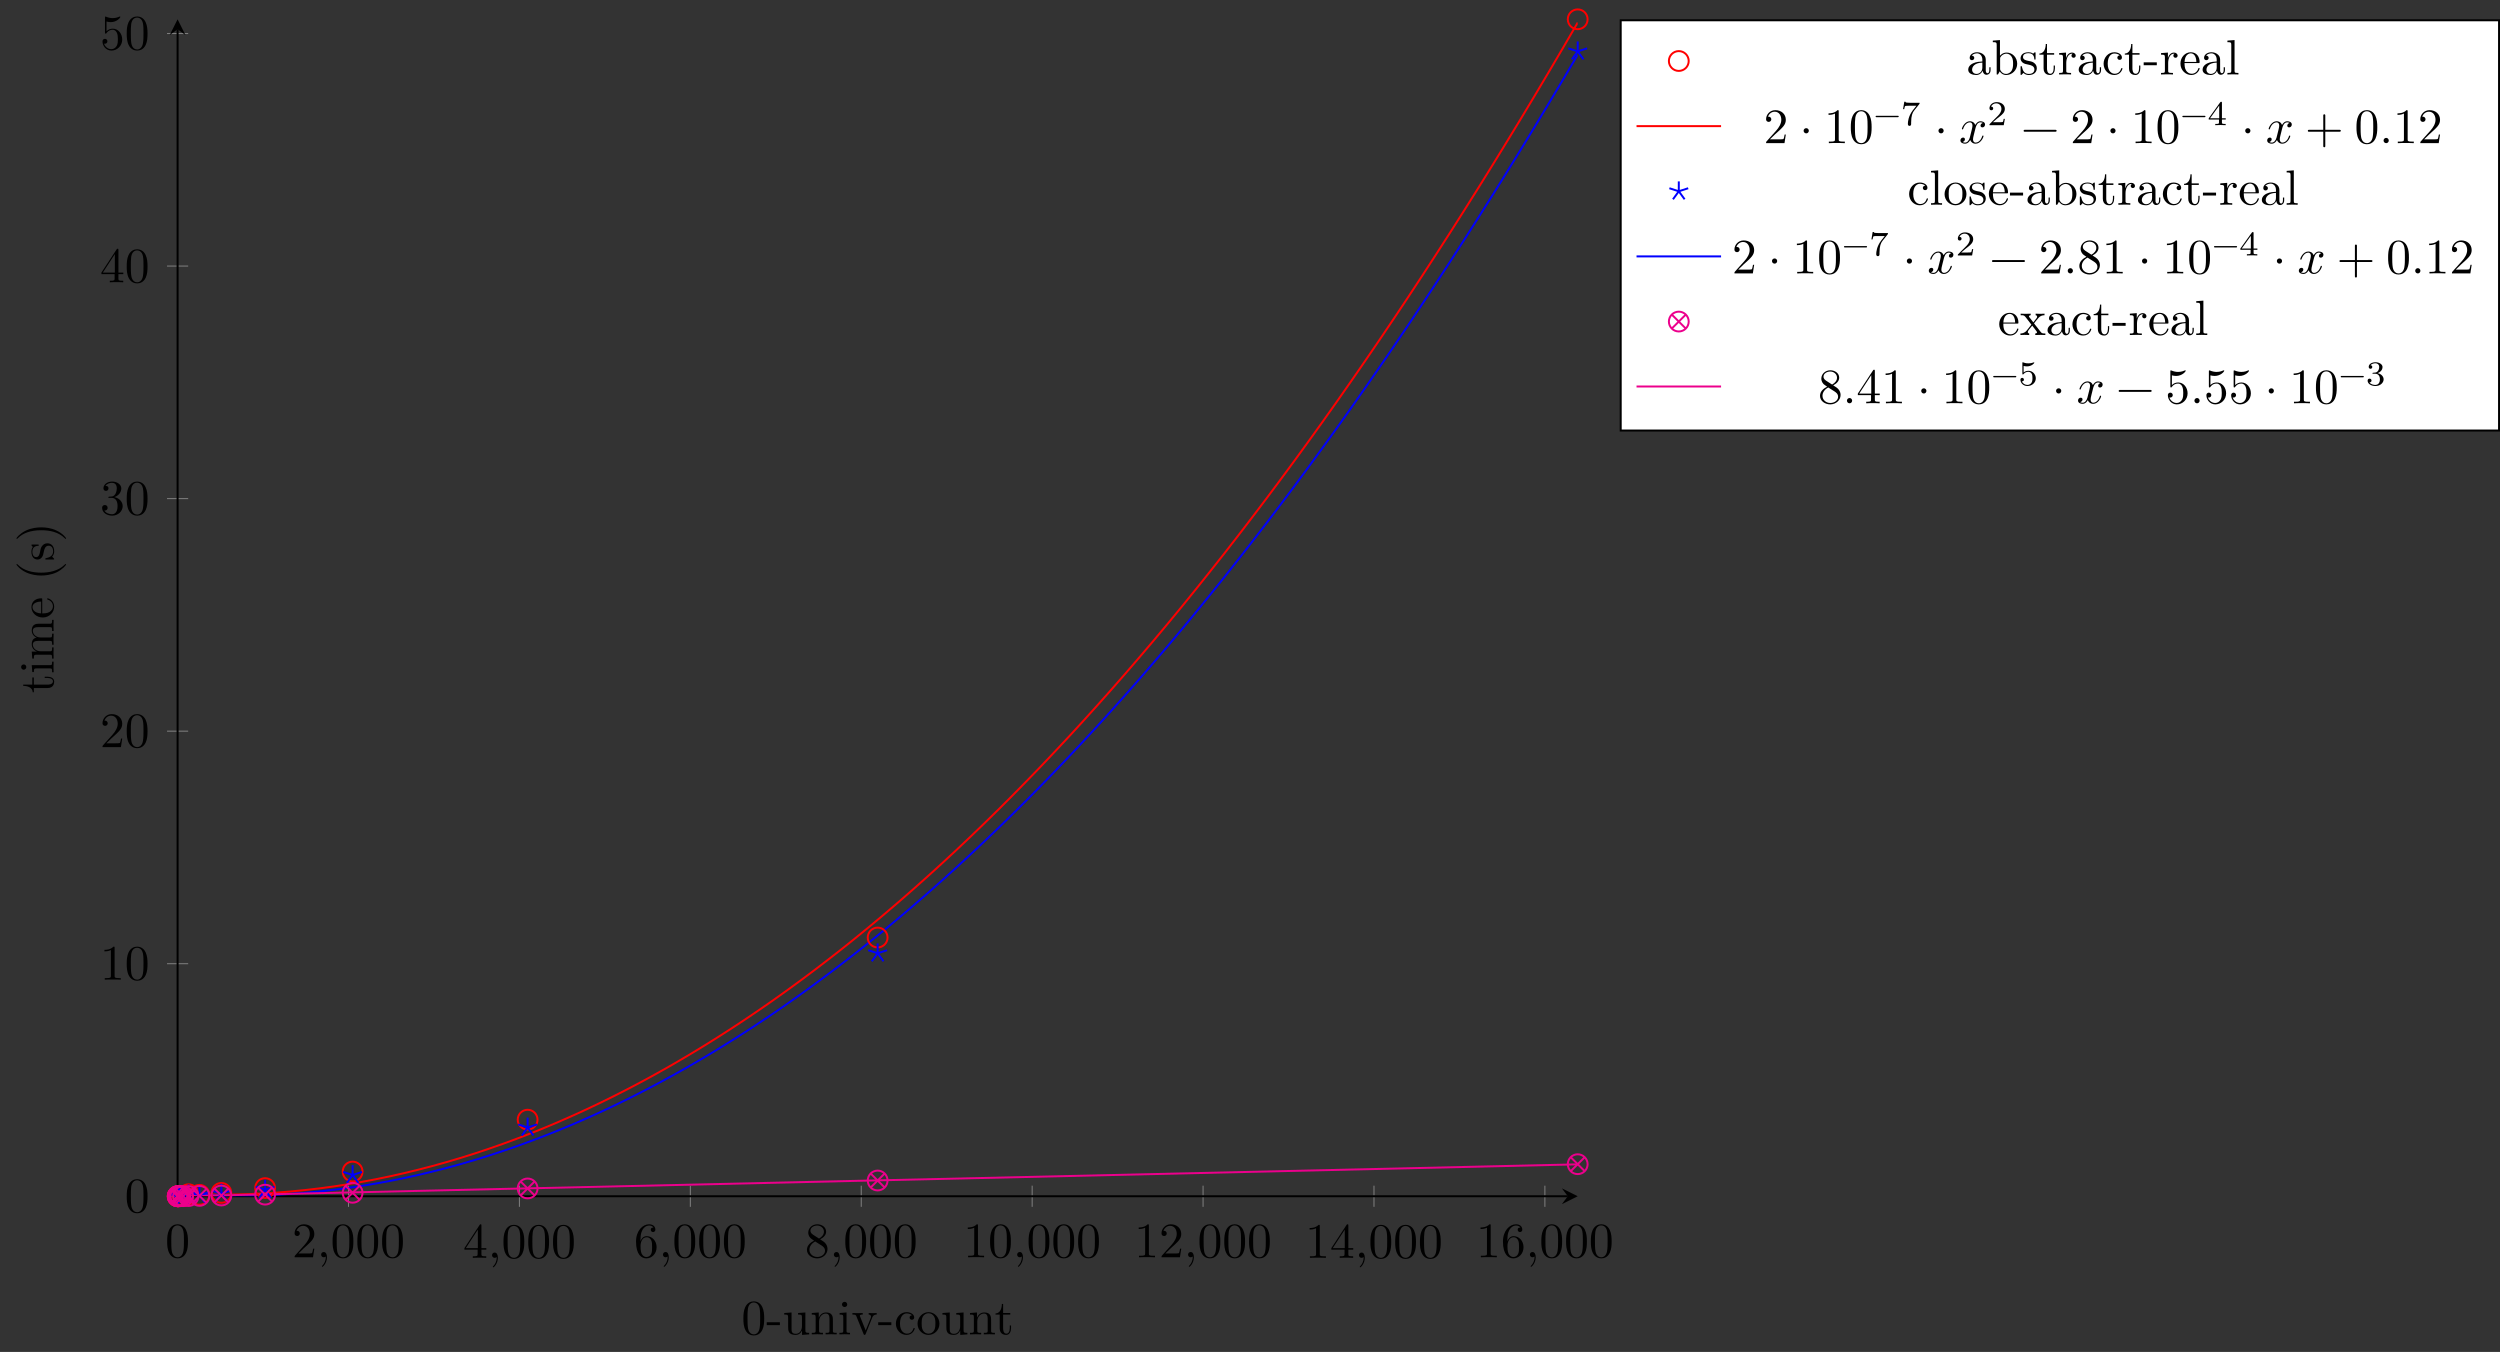 <?xml version="1.0" encoding="UTF-8"?>
<svg xmlns="http://www.w3.org/2000/svg" xmlns:xlink="http://www.w3.org/1999/xlink" width="502.988pt" height="272.009pt" viewBox="0 0 502.988 272.009" version="1.1">
<rect x="0" y="0" width="502.988" height="272.009" fill="#333333" stroke="none"/>
<defs>
<g>
<symbol overflow="visible" id="glyph0-0">
<path style="stroke:none;" d=""/>
</symbol>
<symbol overflow="visible" id="glyph0-1">
<path style="stroke:none;" d="M 4.578 -3.188 C 4.578 -3.984 4.531 -4.781 4.188 -5.516 C 3.734 -6.484 2.906 -6.641 2.5 -6.641 C 1.891 -6.641 1.172 -6.375 0.75 -5.453 C 0.438 -4.766 0.391 -3.984 0.391 -3.188 C 0.391 -2.438 0.422 -1.547 0.844 -0.781 C 1.266 0.016 2 0.219 2.484 0.219 C 3.016 0.219 3.781 0.016 4.219 -0.938 C 4.531 -1.625 4.578 -2.406 4.578 -3.188 Z M 3.766 -3.312 C 3.766 -2.562 3.766 -1.891 3.656 -1.25 C 3.5 -0.297 2.938 0 2.484 0 C 2.094 0 1.5 -0.25 1.328 -1.203 C 1.219 -1.797 1.219 -2.719 1.219 -3.312 C 1.219 -3.953 1.219 -4.609 1.297 -5.141 C 1.484 -6.328 2.234 -6.422 2.484 -6.422 C 2.812 -6.422 3.469 -6.234 3.656 -5.25 C 3.766 -4.688 3.766 -3.938 3.766 -3.312 Z M 3.766 -3.312 "/>
</symbol>
<symbol overflow="visible" id="glyph0-2">
<path style="stroke:none;" d="M 4.469 -1.734 L 4.234 -1.734 C 4.172 -1.438 4.109 -1 4 -0.844 C 3.938 -0.766 3.281 -0.766 3.062 -0.766 L 1.266 -0.766 L 2.328 -1.797 C 3.875 -3.172 4.469 -3.703 4.469 -4.703 C 4.469 -5.844 3.578 -6.641 2.359 -6.641 C 1.234 -6.641 0.5 -5.719 0.5 -4.828 C 0.5 -4.281 1 -4.281 1.031 -4.281 C 1.203 -4.281 1.547 -4.391 1.547 -4.812 C 1.547 -5.062 1.359 -5.328 1.016 -5.328 C 0.938 -5.328 0.922 -5.328 0.891 -5.312 C 1.109 -5.969 1.656 -6.328 2.234 -6.328 C 3.141 -6.328 3.562 -5.516 3.562 -4.703 C 3.562 -3.906 3.078 -3.125 2.516 -2.5 L 0.609 -0.375 C 0.5 -0.266 0.5 -0.234 0.5 0 L 4.203 0 Z M 4.469 -1.734 "/>
</symbol>
<symbol overflow="visible" id="glyph0-3">
<path style="stroke:none;" d="M 2.031 -0.016 C 2.031 -0.672 1.781 -1.062 1.391 -1.062 C 1.062 -1.062 0.859 -0.812 0.859 -0.531 C 0.859 -0.266 1.062 0 1.391 0 C 1.5 0 1.641 -0.047 1.734 -0.125 C 1.766 -0.156 1.781 -0.156 1.781 -0.156 C 1.781 -0.156 1.797 -0.156 1.797 -0.016 C 1.797 0.734 1.453 1.328 1.125 1.656 C 1.016 1.766 1.016 1.781 1.016 1.812 C 1.016 1.891 1.062 1.922 1.109 1.922 C 1.219 1.922 2.031 1.156 2.031 -0.016 Z M 2.031 -0.016 "/>
</symbol>
<symbol overflow="visible" id="glyph0-4">
<path style="stroke:none;" d="M 4.688 -1.641 L 4.688 -1.953 L 3.703 -1.953 L 3.703 -6.484 C 3.703 -6.688 3.703 -6.75 3.531 -6.75 C 3.453 -6.75 3.422 -6.75 3.344 -6.625 L 0.281 -1.953 L 0.281 -1.641 L 2.938 -1.641 L 2.938 -0.781 C 2.938 -0.422 2.906 -0.312 2.172 -0.312 L 1.969 -0.312 L 1.969 0 C 2.375 -0.031 2.891 -0.031 3.312 -0.031 C 3.734 -0.031 4.25 -0.031 4.672 0 L 4.672 -0.312 L 4.453 -0.312 C 3.719 -0.312 3.703 -0.422 3.703 -0.781 L 3.703 -1.641 Z M 2.984 -1.953 L 0.562 -1.953 L 2.984 -5.672 Z M 2.984 -1.953 "/>
</symbol>
<symbol overflow="visible" id="glyph0-5">
<path style="stroke:none;" d="M 4.562 -2.031 C 4.562 -3.297 3.672 -4.25 2.562 -4.25 C 1.891 -4.25 1.516 -3.75 1.312 -3.266 L 1.312 -3.516 C 1.312 -6.031 2.547 -6.391 3.062 -6.391 C 3.297 -6.391 3.719 -6.328 3.938 -5.984 C 3.781 -5.984 3.391 -5.984 3.391 -5.547 C 3.391 -5.234 3.625 -5.078 3.844 -5.078 C 4 -5.078 4.312 -5.172 4.312 -5.562 C 4.312 -6.156 3.875 -6.641 3.047 -6.641 C 1.766 -6.641 0.422 -5.359 0.422 -3.156 C 0.422 -0.484 1.578 0.219 2.5 0.219 C 3.609 0.219 4.562 -0.719 4.562 -2.031 Z M 3.656 -2.047 C 3.656 -1.562 3.656 -1.062 3.484 -0.703 C 3.188 -0.109 2.734 -0.062 2.5 -0.062 C 1.875 -0.062 1.578 -0.656 1.516 -0.812 C 1.328 -1.281 1.328 -2.078 1.328 -2.25 C 1.328 -3.031 1.656 -4.031 2.547 -4.031 C 2.719 -4.031 3.172 -4.031 3.484 -3.406 C 3.656 -3.047 3.656 -2.531 3.656 -2.047 Z M 3.656 -2.047 "/>
</symbol>
<symbol overflow="visible" id="glyph0-6">
<path style="stroke:none;" d="M 4.562 -1.672 C 4.562 -2.031 4.453 -2.484 4.062 -2.906 C 3.875 -3.109 3.719 -3.203 3.078 -3.609 C 3.797 -3.984 4.281 -4.5 4.281 -5.156 C 4.281 -6.078 3.406 -6.641 2.5 -6.641 C 1.5 -6.641 0.688 -5.906 0.688 -4.969 C 0.688 -4.797 0.703 -4.344 1.125 -3.875 C 1.234 -3.766 1.609 -3.516 1.859 -3.344 C 1.281 -3.047 0.422 -2.5 0.422 -1.5 C 0.422 -0.453 1.438 0.219 2.484 0.219 C 3.609 0.219 4.562 -0.609 4.562 -1.672 Z M 3.844 -5.156 C 3.844 -4.578 3.453 -4.109 2.859 -3.766 L 1.625 -4.562 C 1.172 -4.859 1.125 -5.188 1.125 -5.359 C 1.125 -5.969 1.781 -6.391 2.484 -6.391 C 3.203 -6.391 3.844 -5.875 3.844 -5.156 Z M 4.062 -1.312 C 4.062 -0.578 3.312 -0.062 2.5 -0.062 C 1.641 -0.062 0.922 -0.672 0.922 -1.5 C 0.922 -2.078 1.234 -2.719 2.078 -3.188 L 3.312 -2.406 C 3.594 -2.219 4.062 -1.922 4.062 -1.312 Z M 4.062 -1.312 "/>
</symbol>
<symbol overflow="visible" id="glyph0-7">
<path style="stroke:none;" d="M 4.172 0 L 4.172 -0.312 L 3.859 -0.312 C 2.953 -0.312 2.938 -0.422 2.938 -0.781 L 2.938 -6.375 C 2.938 -6.625 2.938 -6.641 2.703 -6.641 C 2.078 -6 1.203 -6 0.891 -6 L 0.891 -5.688 C 1.094 -5.688 1.672 -5.688 2.188 -5.953 L 2.188 -0.781 C 2.188 -0.422 2.156 -0.312 1.266 -0.312 L 0.953 -0.312 L 0.953 0 C 1.297 -0.031 2.156 -0.031 2.562 -0.031 C 2.953 -0.031 3.828 -0.031 4.172 0 Z M 4.172 0 "/>
</symbol>
<symbol overflow="visible" id="glyph0-8">
<path style="stroke:none;" d="M 4.562 -1.703 C 4.562 -2.516 3.922 -3.297 2.891 -3.516 C 3.703 -3.781 4.281 -4.469 4.281 -5.266 C 4.281 -6.078 3.406 -6.641 2.453 -6.641 C 1.453 -6.641 0.688 -6.047 0.688 -5.281 C 0.688 -4.953 0.906 -4.766 1.203 -4.766 C 1.5 -4.766 1.703 -4.984 1.703 -5.281 C 1.703 -5.766 1.234 -5.766 1.094 -5.766 C 1.391 -6.266 2.047 -6.391 2.406 -6.391 C 2.828 -6.391 3.375 -6.172 3.375 -5.281 C 3.375 -5.156 3.344 -4.578 3.094 -4.141 C 2.797 -3.656 2.453 -3.625 2.203 -3.625 C 2.125 -3.609 1.891 -3.594 1.812 -3.594 C 1.734 -3.578 1.672 -3.562 1.672 -3.469 C 1.672 -3.359 1.734 -3.359 1.906 -3.359 L 2.344 -3.359 C 3.156 -3.359 3.531 -2.688 3.531 -1.703 C 3.531 -0.344 2.844 -0.062 2.406 -0.062 C 1.969 -0.062 1.219 -0.234 0.875 -0.812 C 1.219 -0.766 1.531 -0.984 1.531 -1.359 C 1.531 -1.719 1.266 -1.922 0.984 -1.922 C 0.734 -1.922 0.422 -1.781 0.422 -1.344 C 0.422 -0.438 1.344 0.219 2.438 0.219 C 3.656 0.219 4.562 -0.688 4.562 -1.703 Z M 4.562 -1.703 "/>
</symbol>
<symbol overflow="visible" id="glyph0-9">
<path style="stroke:none;" d="M 4.469 -2 C 4.469 -3.188 3.656 -4.188 2.578 -4.188 C 2.109 -4.188 1.672 -4.031 1.312 -3.672 L 1.312 -5.625 C 1.516 -5.562 1.844 -5.5 2.156 -5.5 C 3.391 -5.5 4.094 -6.406 4.094 -6.531 C 4.094 -6.594 4.062 -6.641 3.984 -6.641 C 3.984 -6.641 3.953 -6.641 3.906 -6.609 C 3.703 -6.516 3.219 -6.312 2.547 -6.312 C 2.156 -6.312 1.688 -6.391 1.219 -6.594 C 1.141 -6.625 1.109 -6.625 1.109 -6.625 C 1 -6.625 1 -6.547 1 -6.391 L 1 -3.438 C 1 -3.266 1 -3.188 1.141 -3.188 C 1.219 -3.188 1.234 -3.203 1.281 -3.266 C 1.391 -3.422 1.75 -3.969 2.562 -3.969 C 3.078 -3.969 3.328 -3.516 3.406 -3.328 C 3.562 -2.953 3.594 -2.578 3.594 -2.078 C 3.594 -1.719 3.594 -1.125 3.344 -0.703 C 3.109 -0.312 2.734 -0.062 2.281 -0.062 C 1.562 -0.062 0.984 -0.594 0.812 -1.172 C 0.844 -1.172 0.875 -1.156 0.984 -1.156 C 1.312 -1.156 1.484 -1.406 1.484 -1.641 C 1.484 -1.891 1.312 -2.141 0.984 -2.141 C 0.844 -2.141 0.5 -2.062 0.5 -1.609 C 0.5 -0.75 1.188 0.219 2.297 0.219 C 3.453 0.219 4.469 -0.734 4.469 -2 Z M 4.469 -2 "/>
</symbol>
<symbol overflow="visible" id="glyph0-10">
<path style="stroke:none;" d="M 1.906 -2.5 C 1.906 -2.781 1.672 -3.016 1.391 -3.016 C 1.094 -3.016 0.859 -2.781 0.859 -2.5 C 0.859 -2.203 1.094 -1.969 1.391 -1.969 C 1.672 -1.969 1.906 -2.203 1.906 -2.5 Z M 1.906 -2.5 "/>
</symbol>
<symbol overflow="visible" id="glyph0-11">
<path style="stroke:none;" d="M 5.25 -3.75 C 5.25 -4.266 4.672 -4.406 4.328 -4.406 C 3.75 -4.406 3.406 -3.875 3.281 -3.656 C 3.031 -4.312 2.5 -4.406 2.203 -4.406 C 1.172 -4.406 0.594 -3.125 0.594 -2.875 C 0.594 -2.766 0.719 -2.766 0.719 -2.766 C 0.797 -2.766 0.828 -2.797 0.844 -2.875 C 1.188 -3.938 1.844 -4.188 2.188 -4.188 C 2.375 -4.188 2.719 -4.094 2.719 -3.516 C 2.719 -3.203 2.547 -2.547 2.188 -1.141 C 2.031 -0.531 1.672 -0.109 1.234 -0.109 C 1.172 -0.109 0.953 -0.109 0.734 -0.234 C 0.984 -0.297 1.203 -0.5 1.203 -0.781 C 1.203 -1.047 0.984 -1.125 0.844 -1.125 C 0.531 -1.125 0.297 -0.875 0.297 -0.547 C 0.297 -0.094 0.781 0.109 1.219 0.109 C 1.891 0.109 2.25 -0.594 2.266 -0.641 C 2.391 -0.281 2.75 0.109 3.344 0.109 C 4.375 0.109 4.938 -1.172 4.938 -1.422 C 4.938 -1.531 4.859 -1.531 4.828 -1.531 C 4.734 -1.531 4.719 -1.484 4.688 -1.422 C 4.359 -0.344 3.688 -0.109 3.375 -0.109 C 2.984 -0.109 2.828 -0.422 2.828 -0.766 C 2.828 -0.984 2.875 -1.203 2.984 -1.641 L 3.328 -3.016 C 3.391 -3.266 3.625 -4.188 4.312 -4.188 C 4.359 -4.188 4.609 -4.188 4.812 -4.062 C 4.531 -4 4.344 -3.766 4.344 -3.516 C 4.344 -3.359 4.453 -3.172 4.719 -3.172 C 4.938 -3.172 5.25 -3.344 5.25 -3.75 Z M 5.25 -3.75 "/>
</symbol>
<symbol overflow="visible" id="glyph0-12">
<path style="stroke:none;" d="M 7.203 -2.5 C 7.203 -2.609 7.109 -2.688 7 -2.688 L 0.75 -2.688 C 0.641 -2.688 0.562 -2.609 0.562 -2.5 C 0.562 -2.375 0.641 -2.297 0.75 -2.297 L 7 -2.297 C 7.109 -2.297 7.203 -2.375 7.203 -2.5 Z M 7.203 -2.5 "/>
</symbol>
<symbol overflow="visible" id="glyph0-13">
<path style="stroke:none;" d="M 7.203 -2.5 C 7.203 -2.609 7.109 -2.688 7 -2.688 L 4.078 -2.688 L 4.078 -5.609 C 4.078 -5.719 3.984 -5.812 3.875 -5.812 C 3.766 -5.812 3.672 -5.719 3.672 -5.609 L 3.672 -2.688 L 0.75 -2.688 C 0.641 -2.688 0.562 -2.609 0.562 -2.5 C 0.562 -2.375 0.641 -2.297 0.75 -2.297 L 3.672 -2.297 L 3.672 0.625 C 3.672 0.734 3.766 0.828 3.875 0.828 C 3.984 0.828 4.078 0.734 4.078 0.625 L 4.078 -2.297 L 7 -2.297 C 7.109 -2.297 7.203 -2.375 7.203 -2.5 Z M 7.203 -2.5 "/>
</symbol>
<symbol overflow="visible" id="glyph0-14">
<path style="stroke:none;" d="M 1.906 -0.531 C 1.906 -0.812 1.672 -1.062 1.391 -1.062 C 1.094 -1.062 0.859 -0.812 0.859 -0.531 C 0.859 -0.234 1.094 0 1.391 0 C 1.672 0 1.906 -0.234 1.906 -0.531 Z M 1.906 -0.531 "/>
</symbol>
<symbol overflow="visible" id="glyph1-0">
<path style="stroke:none;" d=""/>
</symbol>
<symbol overflow="visible" id="glyph1-1">
<path style="stroke:none;" d="M 4.578 -3.188 C 4.578 -3.984 4.531 -4.781 4.188 -5.516 C 3.734 -6.484 2.906 -6.641 2.5 -6.641 C 1.891 -6.641 1.172 -6.375 0.75 -5.453 C 0.438 -4.766 0.391 -3.984 0.391 -3.188 C 0.391 -2.438 0.422 -1.547 0.844 -0.781 C 1.266 0.016 2 0.219 2.484 0.219 C 3.016 0.219 3.781 0.016 4.219 -0.938 C 4.531 -1.625 4.578 -2.406 4.578 -3.188 Z M 3.766 -3.312 C 3.766 -2.562 3.766 -1.891 3.656 -1.25 C 3.5 -0.297 2.938 0 2.484 0 C 2.094 0 1.5 -0.25 1.328 -1.203 C 1.219 -1.797 1.219 -2.719 1.219 -3.312 C 1.219 -3.953 1.219 -4.609 1.297 -5.141 C 1.484 -6.328 2.234 -6.422 2.484 -6.422 C 2.812 -6.422 3.469 -6.234 3.656 -5.25 C 3.766 -4.688 3.766 -3.938 3.766 -3.312 Z M 3.766 -3.312 "/>
</symbol>
<symbol overflow="visible" id="glyph1-2">
<path style="stroke:none;" d="M 2.75 -1.859 L 2.75 -2.438 L 0.109 -2.438 L 0.109 -1.859 Z M 2.75 -1.859 "/>
</symbol>
<symbol overflow="visible" id="glyph1-3">
<path style="stroke:none;" d="M 5.328 0 L 5.328 -0.312 C 4.641 -0.312 4.562 -0.375 4.562 -0.875 L 4.562 -4.406 L 3.094 -4.297 L 3.094 -3.984 C 3.781 -3.984 3.875 -3.922 3.875 -3.422 L 3.875 -1.656 C 3.875 -0.781 3.391 -0.109 2.656 -0.109 C 1.828 -0.109 1.781 -0.578 1.781 -1.094 L 1.781 -4.406 L 0.312 -4.297 L 0.312 -3.984 C 1.094 -3.984 1.094 -3.953 1.094 -3.078 L 1.094 -1.578 C 1.094 -0.797 1.094 0.109 2.609 0.109 C 3.172 0.109 3.609 -0.172 3.891 -0.781 L 3.891 0.109 Z M 5.328 0 "/>
</symbol>
<symbol overflow="visible" id="glyph1-4">
<path style="stroke:none;" d="M 5.328 0 L 5.328 -0.312 C 4.812 -0.312 4.562 -0.312 4.562 -0.609 L 4.562 -2.516 C 4.562 -3.375 4.562 -3.672 4.25 -4.031 C 4.109 -4.203 3.781 -4.406 3.203 -4.406 C 2.469 -4.406 2 -3.984 1.719 -3.359 L 1.719 -4.406 L 0.312 -4.297 L 0.312 -3.984 C 1.016 -3.984 1.094 -3.922 1.094 -3.422 L 1.094 -0.75 C 1.094 -0.312 0.984 -0.312 0.312 -0.312 L 0.312 0 L 1.453 -0.031 L 2.562 0 L 2.562 -0.312 C 1.891 -0.312 1.781 -0.312 1.781 -0.75 L 1.781 -2.594 C 1.781 -3.625 2.5 -4.188 3.125 -4.188 C 3.766 -4.188 3.875 -3.656 3.875 -3.078 L 3.875 -0.75 C 3.875 -0.312 3.766 -0.312 3.094 -0.312 L 3.094 0 L 4.219 -0.031 Z M 5.328 0 "/>
</symbol>
<symbol overflow="visible" id="glyph1-5">
<path style="stroke:none;" d="M 2.469 0 L 2.469 -0.312 C 1.797 -0.312 1.766 -0.359 1.766 -0.75 L 1.766 -4.406 L 0.375 -4.297 L 0.375 -3.984 C 1.016 -3.984 1.109 -3.922 1.109 -3.438 L 1.109 -0.75 C 1.109 -0.312 1 -0.312 0.328 -0.312 L 0.328 0 L 1.422 -0.031 C 1.781 -0.031 2.125 -0.016 2.469 0 Z M 1.906 -6.016 C 1.906 -6.297 1.688 -6.547 1.391 -6.547 C 1.047 -6.547 0.844 -6.266 0.844 -6.016 C 0.844 -5.75 1.078 -5.5 1.375 -5.5 C 1.719 -5.5 1.906 -5.766 1.906 -6.016 Z M 1.906 -6.016 "/>
</symbol>
<symbol overflow="visible" id="glyph1-6">
<path style="stroke:none;" d="M 5.062 -3.984 L 5.062 -4.297 C 4.828 -4.281 4.547 -4.266 4.312 -4.266 L 3.453 -4.297 L 3.453 -3.984 C 3.812 -3.984 3.922 -3.75 3.922 -3.562 C 3.922 -3.469 3.906 -3.422 3.875 -3.312 L 2.844 -0.781 L 1.734 -3.562 C 1.672 -3.688 1.672 -3.734 1.672 -3.734 C 1.672 -3.984 2.062 -3.984 2.25 -3.984 L 2.25 -4.297 L 1.156 -4.266 C 0.891 -4.266 0.484 -4.281 0.188 -4.297 L 0.188 -3.984 C 0.812 -3.984 0.859 -3.922 0.984 -3.625 L 2.422 -0.078 C 2.484 0.062 2.5 0.109 2.625 0.109 C 2.766 0.109 2.797 0.016 2.844 -0.078 L 4.141 -3.312 C 4.234 -3.547 4.406 -3.984 5.062 -3.984 Z M 5.062 -3.984 "/>
</symbol>
<symbol overflow="visible" id="glyph1-7">
<path style="stroke:none;" d="M 4.141 -1.188 C 4.141 -1.281 4.031 -1.281 4 -1.281 C 3.922 -1.281 3.891 -1.25 3.875 -1.188 C 3.594 -0.266 2.938 -0.141 2.578 -0.141 C 2.047 -0.141 1.172 -0.562 1.172 -2.172 C 1.172 -3.797 1.984 -4.219 2.516 -4.219 C 2.609 -4.219 3.234 -4.203 3.578 -3.844 C 3.172 -3.812 3.109 -3.516 3.109 -3.391 C 3.109 -3.125 3.297 -2.938 3.562 -2.938 C 3.828 -2.938 4.031 -3.094 4.031 -3.406 C 4.031 -4.078 3.266 -4.469 2.5 -4.469 C 1.25 -4.469 0.344 -3.391 0.344 -2.156 C 0.344 -0.875 1.328 0.109 2.484 0.109 C 3.812 0.109 4.141 -1.094 4.141 -1.188 Z M 4.141 -1.188 "/>
</symbol>
<symbol overflow="visible" id="glyph1-8">
<path style="stroke:none;" d="M 4.688 -2.141 C 4.688 -3.406 3.703 -4.469 2.5 -4.469 C 1.25 -4.469 0.281 -3.375 0.281 -2.141 C 0.281 -0.844 1.312 0.109 2.484 0.109 C 3.688 0.109 4.688 -0.875 4.688 -2.141 Z M 3.875 -2.219 C 3.875 -1.859 3.875 -1.312 3.656 -0.875 C 3.422 -0.422 2.984 -0.141 2.5 -0.141 C 2.062 -0.141 1.625 -0.344 1.359 -0.812 C 1.109 -1.25 1.109 -1.859 1.109 -2.219 C 1.109 -2.609 1.109 -3.141 1.344 -3.578 C 1.609 -4.031 2.078 -4.25 2.484 -4.25 C 2.922 -4.25 3.344 -4.031 3.609 -3.594 C 3.875 -3.172 3.875 -2.594 3.875 -2.219 Z M 3.875 -2.219 "/>
</symbol>
<symbol overflow="visible" id="glyph1-9">
<path style="stroke:none;" d="M 3.312 -1.234 L 3.312 -1.797 L 3.062 -1.797 L 3.062 -1.25 C 3.062 -0.516 2.766 -0.141 2.391 -0.141 C 1.719 -0.141 1.719 -1.047 1.719 -1.219 L 1.719 -3.984 L 3.156 -3.984 L 3.156 -4.297 L 1.719 -4.297 L 1.719 -6.125 L 1.469 -6.125 C 1.469 -5.312 1.172 -4.25 0.188 -4.203 L 0.188 -3.984 L 1.031 -3.984 L 1.031 -1.234 C 1.031 -0.016 1.969 0.109 2.328 0.109 C 3.031 0.109 3.312 -0.594 3.312 -1.234 Z M 3.312 -1.234 "/>
</symbol>
<symbol overflow="visible" id="glyph1-10">
<path style="stroke:none;" d="M 4.812 -0.891 L 4.812 -1.453 L 4.562 -1.453 L 4.562 -0.891 C 4.562 -0.312 4.312 -0.25 4.203 -0.25 C 3.875 -0.25 3.844 -0.703 3.844 -0.75 L 3.844 -2.734 C 3.844 -3.156 3.844 -3.547 3.484 -3.922 C 3.094 -4.312 2.594 -4.469 2.109 -4.469 C 1.297 -4.469 0.609 -4 0.609 -3.344 C 0.609 -3.047 0.812 -2.875 1.062 -2.875 C 1.344 -2.875 1.531 -3.078 1.531 -3.328 C 1.531 -3.453 1.469 -3.781 1.016 -3.781 C 1.281 -4.141 1.781 -4.25 2.094 -4.25 C 2.578 -4.25 3.156 -3.859 3.156 -2.969 L 3.156 -2.609 C 2.641 -2.578 1.938 -2.547 1.312 -2.25 C 0.562 -1.906 0.312 -1.391 0.312 -0.953 C 0.312 -0.141 1.281 0.109 1.906 0.109 C 2.578 0.109 3.031 -0.297 3.219 -0.75 C 3.266 -0.359 3.531 0.062 4 0.062 C 4.203 0.062 4.812 -0.078 4.812 -0.891 Z M 3.156 -1.391 C 3.156 -0.453 2.438 -0.109 1.984 -0.109 C 1.5 -0.109 1.094 -0.453 1.094 -0.953 C 1.094 -1.5 1.5 -2.328 3.156 -2.391 Z M 3.156 -1.391 "/>
</symbol>
<symbol overflow="visible" id="glyph1-11">
<path style="stroke:none;" d="M 5.188 -2.156 C 5.188 -3.422 4.219 -4.406 3.078 -4.406 C 2.297 -4.406 1.875 -3.938 1.719 -3.766 L 1.719 -6.922 L 0.281 -6.812 L 0.281 -6.5 C 0.984 -6.5 1.062 -6.438 1.062 -5.938 L 1.062 0 L 1.312 0 L 1.672 -0.625 C 1.812 -0.391 2.234 0.109 2.969 0.109 C 4.156 0.109 5.188 -0.875 5.188 -2.156 Z M 4.359 -2.156 C 4.359 -1.797 4.344 -1.203 4.062 -0.75 C 3.844 -0.438 3.469 -0.109 2.938 -0.109 C 2.484 -0.109 2.125 -0.344 1.891 -0.719 C 1.75 -0.922 1.75 -0.953 1.75 -1.141 L 1.75 -3.188 C 1.75 -3.375 1.75 -3.391 1.859 -3.547 C 2.25 -4.109 2.797 -4.188 3.031 -4.188 C 3.484 -4.188 3.844 -3.922 4.078 -3.547 C 4.344 -3.141 4.359 -2.578 4.359 -2.156 Z M 4.359 -2.156 "/>
</symbol>
<symbol overflow="visible" id="glyph1-12">
<path style="stroke:none;" d="M 3.594 -1.281 C 3.594 -1.797 3.297 -2.109 3.172 -2.219 C 2.844 -2.547 2.453 -2.625 2.031 -2.703 C 1.469 -2.812 0.812 -2.938 0.812 -3.516 C 0.812 -3.875 1.062 -4.281 1.922 -4.281 C 3.016 -4.281 3.078 -3.375 3.094 -3.078 C 3.094 -2.984 3.203 -2.984 3.203 -2.984 C 3.344 -2.984 3.344 -3.031 3.344 -3.219 L 3.344 -4.234 C 3.344 -4.391 3.344 -4.469 3.234 -4.469 C 3.188 -4.469 3.156 -4.469 3.031 -4.344 C 3 -4.312 2.906 -4.219 2.859 -4.188 C 2.484 -4.469 2.078 -4.469 1.922 -4.469 C 0.703 -4.469 0.328 -3.797 0.328 -3.234 C 0.328 -2.891 0.484 -2.609 0.75 -2.391 C 1.078 -2.141 1.359 -2.078 2.078 -1.938 C 2.297 -1.891 3.109 -1.734 3.109 -1.016 C 3.109 -0.516 2.766 -0.109 1.984 -0.109 C 1.141 -0.109 0.781 -0.672 0.594 -1.531 C 0.562 -1.656 0.562 -1.688 0.453 -1.688 C 0.328 -1.688 0.328 -1.625 0.328 -1.453 L 0.328 -0.125 C 0.328 0.047 0.328 0.109 0.438 0.109 C 0.484 0.109 0.5 0.094 0.688 -0.094 C 0.703 -0.109 0.703 -0.125 0.891 -0.312 C 1.328 0.094 1.781 0.109 1.984 0.109 C 3.125 0.109 3.594 -0.562 3.594 -1.281 Z M 3.594 -1.281 "/>
</symbol>
<symbol overflow="visible" id="glyph1-13">
<path style="stroke:none;" d="M 3.625 -3.797 C 3.625 -4.109 3.312 -4.406 2.891 -4.406 C 2.156 -4.406 1.797 -3.734 1.672 -3.312 L 1.672 -4.406 L 0.281 -4.297 L 0.281 -3.984 C 0.984 -3.984 1.062 -3.922 1.062 -3.422 L 1.062 -0.75 C 1.062 -0.312 0.953 -0.312 0.281 -0.312 L 0.281 0 L 1.422 -0.031 C 1.812 -0.031 2.281 -0.031 2.688 0 L 2.688 -0.312 L 2.469 -0.312 C 1.734 -0.312 1.719 -0.422 1.719 -0.781 L 1.719 -2.312 C 1.719 -3.297 2.141 -4.188 2.891 -4.188 C 2.953 -4.188 2.984 -4.188 3 -4.172 C 2.969 -4.172 2.766 -4.047 2.766 -3.781 C 2.766 -3.516 2.984 -3.359 3.203 -3.359 C 3.375 -3.359 3.625 -3.484 3.625 -3.797 Z M 3.625 -3.797 "/>
</symbol>
<symbol overflow="visible" id="glyph1-14">
<path style="stroke:none;" d="M 4.141 -1.188 C 4.141 -1.281 4.062 -1.312 4 -1.312 C 3.922 -1.312 3.891 -1.25 3.875 -1.172 C 3.531 -0.141 2.625 -0.141 2.531 -0.141 C 2.031 -0.141 1.641 -0.438 1.406 -0.812 C 1.109 -1.281 1.109 -1.938 1.109 -2.297 L 3.891 -2.297 C 4.109 -2.297 4.141 -2.297 4.141 -2.516 C 4.141 -3.5 3.594 -4.469 2.359 -4.469 C 1.203 -4.469 0.281 -3.438 0.281 -2.188 C 0.281 -0.859 1.328 0.109 2.469 0.109 C 3.688 0.109 4.141 -1 4.141 -1.188 Z M 3.484 -2.516 L 1.109 -2.516 C 1.172 -4 2.016 -4.25 2.359 -4.25 C 3.375 -4.25 3.484 -2.906 3.484 -2.516 Z M 3.484 -2.516 "/>
</symbol>
<symbol overflow="visible" id="glyph1-15">
<path style="stroke:none;" d="M 2.547 0 L 2.547 -0.312 C 1.875 -0.312 1.766 -0.312 1.766 -0.75 L 1.766 -6.922 L 0.328 -6.812 L 0.328 -6.5 C 1.031 -6.5 1.109 -6.438 1.109 -5.938 L 1.109 -0.75 C 1.109 -0.312 1 -0.312 0.328 -0.312 L 0.328 0 L 1.438 -0.031 Z M 2.547 0 "/>
</symbol>
<symbol overflow="visible" id="glyph1-16">
<path style="stroke:none;" d="M 5.141 0 L 5.141 -0.312 C 4.609 -0.312 4.422 -0.328 4.203 -0.625 L 2.859 -2.344 C 3.156 -2.719 3.531 -3.203 3.781 -3.469 C 4.094 -3.828 4.5 -3.984 4.969 -3.984 L 4.969 -4.297 C 4.703 -4.281 4.406 -4.266 4.141 -4.266 C 3.844 -4.266 3.312 -4.281 3.188 -4.297 L 3.188 -3.984 C 3.406 -3.969 3.484 -3.844 3.484 -3.672 C 3.484 -3.516 3.375 -3.391 3.328 -3.328 L 2.719 -2.547 L 1.938 -3.562 C 1.844 -3.656 1.844 -3.672 1.844 -3.734 C 1.844 -3.891 2 -3.984 2.188 -3.984 L 2.188 -4.297 L 1.109 -4.266 C 0.906 -4.266 0.438 -4.281 0.172 -4.297 L 0.172 -3.984 C 0.875 -3.984 0.875 -3.984 1.344 -3.375 L 2.328 -2.094 C 1.859 -1.5 1.859 -1.469 1.391 -0.906 C 0.922 -0.328 0.328 -0.312 0.125 -0.312 L 0.125 0 C 0.375 -0.016 0.688 -0.031 0.953 -0.031 L 1.891 0 L 1.891 -0.312 C 1.672 -0.344 1.609 -0.469 1.609 -0.625 C 1.609 -0.844 1.891 -1.172 2.5 -1.891 L 3.266 -0.891 C 3.344 -0.781 3.469 -0.625 3.469 -0.562 C 3.469 -0.469 3.375 -0.312 3.109 -0.312 L 3.109 0 L 4.188 -0.031 C 4.453 -0.031 4.844 -0.016 5.141 0 Z M 5.141 0 "/>
</symbol>
<symbol overflow="visible" id="glyph2-0">
<path style="stroke:none;" d=""/>
</symbol>
<symbol overflow="visible" id="glyph2-1">
<path style="stroke:none;" d="M -1.234 -3.312 L -1.797 -3.312 L -1.797 -3.062 L -1.25 -3.062 C -0.516 -3.062 -0.141 -2.766 -0.141 -2.391 C -0.141 -1.719 -1.047 -1.719 -1.219 -1.719 L -3.984 -1.719 L -3.984 -3.156 L -4.297 -3.156 L -4.297 -1.719 L -6.125 -1.719 L -6.125 -1.469 C -5.312 -1.469 -4.25 -1.172 -4.203 -0.188 L -3.984 -0.188 L -3.984 -1.031 L -1.234 -1.031 C -0.016 -1.031 0.109 -1.969 0.109 -2.328 C 0.109 -3.031 -0.594 -3.312 -1.234 -3.312 Z M -1.234 -3.312 "/>
</symbol>
<symbol overflow="visible" id="glyph2-2">
<path style="stroke:none;" d="M 0 -2.469 L -0.312 -2.469 C -0.312 -1.797 -0.359 -1.766 -0.75 -1.766 L -4.406 -1.766 L -4.297 -0.375 L -3.984 -0.375 C -3.984 -1.016 -3.922 -1.109 -3.438 -1.109 L -0.75 -1.109 C -0.312 -1.109 -0.312 -1 -0.312 -0.328 L 0 -0.328 L -0.031 -1.422 C -0.031 -1.781 -0.016 -2.125 0 -2.469 Z M -6.016 -1.906 C -6.297 -1.906 -6.547 -1.688 -6.547 -1.391 C -6.547 -1.047 -6.266 -0.844 -6.016 -0.844 C -5.75 -0.844 -5.5 -1.078 -5.5 -1.375 C -5.5 -1.719 -5.766 -1.906 -6.016 -1.906 Z M -6.016 -1.906 "/>
</symbol>
<symbol overflow="visible" id="glyph2-3">
<path style="stroke:none;" d="M 0 -8.109 L -0.312 -8.109 C -0.312 -7.594 -0.312 -7.344 -0.609 -7.328 L -2.516 -7.328 C -3.375 -7.328 -3.672 -7.328 -4.031 -7.016 C -4.203 -6.875 -4.406 -6.547 -4.406 -5.969 C -4.406 -5.141 -3.812 -4.688 -3.422 -4.531 C -4.297 -4.391 -4.406 -3.656 -4.406 -3.203 C -4.406 -2.469 -3.984 -2 -3.359 -1.719 L -4.406 -1.719 L -4.297 -0.312 L -3.984 -0.312 C -3.984 -1.016 -3.922 -1.094 -3.422 -1.094 L -0.75 -1.094 C -0.312 -1.094 -0.312 -0.984 -0.312 -0.312 L 0 -0.312 L -0.031 -1.453 L 0 -2.562 L -0.312 -2.562 C -0.312 -1.891 -0.312 -1.781 -0.75 -1.781 L -2.594 -1.781 C -3.625 -1.781 -4.188 -2.5 -4.188 -3.125 C -4.188 -3.766 -3.656 -3.875 -3.078 -3.875 L -0.75 -3.875 C -0.312 -3.875 -0.312 -3.766 -0.312 -3.094 L 0 -3.094 L -0.031 -4.219 L 0 -5.328 L -0.312 -5.328 C -0.312 -4.672 -0.312 -4.562 -0.75 -4.562 L -2.594 -4.562 C -3.625 -4.562 -4.188 -5.266 -4.188 -5.906 C -4.188 -6.531 -3.656 -6.641 -3.078 -6.641 L -0.75 -6.641 C -0.312 -6.641 -0.312 -6.531 -0.312 -5.859 L 0 -5.859 L -0.031 -6.984 Z M 0 -8.109 "/>
</symbol>
<symbol overflow="visible" id="glyph2-4">
<path style="stroke:none;" d="M -1.188 -4.141 C -1.281 -4.141 -1.312 -4.062 -1.312 -4 C -1.312 -3.922 -1.25 -3.891 -1.172 -3.875 C -0.141 -3.531 -0.141 -2.625 -0.141 -2.531 C -0.141 -2.031 -0.438 -1.641 -0.812 -1.406 C -1.281 -1.109 -1.938 -1.109 -2.297 -1.109 L -2.297 -3.891 C -2.297 -4.109 -2.297 -4.141 -2.516 -4.141 C -3.5 -4.141 -4.469 -3.594 -4.469 -2.359 C -4.469 -1.203 -3.438 -0.281 -2.188 -0.281 C -0.859 -0.281 0.109 -1.328 0.109 -2.469 C 0.109 -3.688 -1 -4.141 -1.188 -4.141 Z M -2.516 -3.484 L -2.516 -1.109 C -4 -1.172 -4.25 -2.016 -4.25 -2.359 C -4.25 -3.375 -2.906 -3.484 -2.516 -3.484 Z M -2.516 -3.484 "/>
</symbol>
<symbol overflow="visible" id="glyph2-5">
<path style="stroke:none;" d="M 2.391 -3.297 C 2.359 -3.297 2.344 -3.297 2.172 -3.125 C 0.922 -1.891 -0.969 -1.562 -2.5 -1.562 C -4.234 -1.562 -5.969 -1.938 -7.203 -3.172 C -7.328 -3.297 -7.344 -3.297 -7.375 -3.297 C -7.453 -3.297 -7.484 -3.266 -7.484 -3.203 C -7.484 -3.094 -6.797 -2.203 -5.531 -1.609 C -4.438 -1.109 -3.328 -0.984 -2.5 -0.984 C -1.719 -0.984 -0.516 -1.094 0.625 -1.641 C 1.844 -2.25 2.5 -3.094 2.5 -3.203 C 2.5 -3.266 2.469 -3.297 2.391 -3.297 Z M 2.391 -3.297 "/>
</symbol>
<symbol overflow="visible" id="glyph2-6">
<path style="stroke:none;" d="M -1.281 -3.594 C -1.797 -3.594 -2.109 -3.297 -2.219 -3.172 C -2.547 -2.844 -2.625 -2.453 -2.703 -2.031 C -2.812 -1.469 -2.938 -0.812 -3.516 -0.812 C -3.875 -0.812 -4.281 -1.062 -4.281 -1.922 C -4.281 -3.016 -3.375 -3.078 -3.078 -3.094 C -2.984 -3.094 -2.984 -3.203 -2.984 -3.203 C -2.984 -3.344 -3.031 -3.344 -3.219 -3.344 L -4.234 -3.344 C -4.391 -3.344 -4.469 -3.344 -4.469 -3.234 C -4.469 -3.188 -4.469 -3.156 -4.344 -3.031 C -4.312 -3 -4.219 -2.906 -4.188 -2.859 C -4.469 -2.484 -4.469 -2.078 -4.469 -1.922 C -4.469 -0.703 -3.797 -0.328 -3.234 -0.328 C -2.891 -0.328 -2.609 -0.484 -2.391 -0.75 C -2.141 -1.078 -2.078 -1.359 -1.938 -2.078 C -1.891 -2.297 -1.734 -3.109 -1.016 -3.109 C -0.516 -3.109 -0.109 -2.766 -0.109 -1.984 C -0.109 -1.141 -0.672 -0.781 -1.531 -0.594 C -1.656 -0.562 -1.688 -0.562 -1.688 -0.453 C -1.688 -0.328 -1.625 -0.328 -1.453 -0.328 L -0.125 -0.328 C 0.047 -0.328 0.109 -0.328 0.109 -0.438 C 0.109 -0.484 0.094 -0.5 -0.094 -0.688 C -0.109 -0.703 -0.125 -0.703 -0.312 -0.891 C 0.094 -1.328 0.109 -1.781 0.109 -1.984 C 0.109 -3.125 -0.562 -3.594 -1.281 -3.594 Z M -1.281 -3.594 "/>
</symbol>
<symbol overflow="visible" id="glyph2-7">
<path style="stroke:none;" d="M -2.5 -2.875 C -3.266 -2.875 -4.469 -2.766 -5.609 -2.219 C -6.828 -1.625 -7.484 -0.766 -7.484 -0.672 C -7.484 -0.609 -7.438 -0.562 -7.375 -0.562 C -7.344 -0.562 -7.328 -0.562 -7.141 -0.75 C -6.156 -1.734 -4.578 -2.297 -2.5 -2.297 C -0.781 -2.297 0.969 -1.938 2.219 -0.703 C 2.344 -0.562 2.359 -0.562 2.391 -0.562 C 2.453 -0.562 2.5 -0.609 2.5 -0.672 C 2.5 -0.766 1.812 -1.672 0.547 -2.25 C -0.547 -2.766 -1.656 -2.875 -2.5 -2.875 Z M -2.5 -2.875 "/>
</symbol>
<symbol overflow="visible" id="glyph3-0">
<path style="stroke:none;" d=""/>
</symbol>
<symbol overflow="visible" id="glyph3-1">
<path style="stroke:none;" d="M 5.047 -1.75 C 5.047 -1.828 4.984 -1.891 4.906 -1.891 L 0.531 -1.891 C 0.453 -1.891 0.391 -1.828 0.391 -1.75 C 0.391 -1.672 0.453 -1.609 0.531 -1.609 L 4.906 -1.609 C 4.984 -1.609 5.047 -1.672 5.047 -1.75 Z M 5.047 -1.75 "/>
</symbol>
<symbol overflow="visible" id="glyph3-2">
<path style="stroke:none;" d="M 3.812 -4.5 L 1.984 -4.5 C 1.703 -4.5 1.625 -4.5 1.375 -4.531 C 1 -4.547 0.984 -4.609 0.969 -4.719 L 0.734 -4.719 L 0.484 -3.234 L 0.719 -3.234 C 0.734 -3.328 0.812 -3.797 0.922 -3.859 C 0.984 -3.906 1.547 -3.906 1.641 -3.906 L 3.172 -3.906 L 2.438 -2.984 C 1.531 -1.781 1.453 -0.672 1.453 -0.266 C 1.453 -0.188 1.453 0.141 1.781 0.141 C 2.109 0.141 2.109 -0.172 2.109 -0.266 L 2.109 -0.547 C 2.109 -1.906 2.391 -2.516 2.688 -2.906 L 3.734 -4.219 C 3.812 -4.297 3.812 -4.312 3.812 -4.5 Z M 3.812 -4.5 "/>
</symbol>
<symbol overflow="visible" id="glyph3-3">
<path style="stroke:none;" d="M 3.531 -1.266 L 3.297 -1.266 C 3.266 -1.125 3.203 -0.703 3.109 -0.641 C 3.047 -0.594 2.516 -0.594 2.422 -0.594 L 1.125 -0.594 C 1.859 -1.25 2.109 -1.438 2.531 -1.766 C 3.047 -2.172 3.531 -2.609 3.531 -3.281 C 3.531 -4.125 2.781 -4.641 1.891 -4.641 C 1.031 -4.641 0.438 -4.031 0.438 -3.391 C 0.438 -3.031 0.734 -3 0.812 -3 C 0.984 -3 1.188 -3.109 1.188 -3.359 C 1.188 -3.5 1.125 -3.734 0.766 -3.734 C 0.984 -4.234 1.453 -4.391 1.781 -4.391 C 2.484 -4.391 2.844 -3.844 2.844 -3.281 C 2.844 -2.672 2.422 -2.188 2.188 -1.938 L 0.516 -0.266 C 0.438 -0.203 0.438 -0.203 0.438 0 L 3.312 0 Z M 3.531 -1.266 "/>
</symbol>
<symbol overflow="visible" id="glyph3-4">
<path style="stroke:none;" d="M 3.688 -1.141 L 3.688 -1.391 L 2.922 -1.391 L 2.922 -4.516 C 2.922 -4.656 2.922 -4.703 2.766 -4.703 C 2.688 -4.703 2.656 -4.703 2.578 -4.609 L 0.266 -1.391 L 0.266 -1.141 L 2.328 -1.141 L 2.328 -0.578 C 2.328 -0.328 2.328 -0.25 1.766 -0.25 L 1.578 -0.25 L 1.578 0 L 2.625 -0.031 L 3.672 0 L 3.672 -0.25 L 3.484 -0.25 C 2.922 -0.25 2.922 -0.328 2.922 -0.578 L 2.922 -1.141 Z M 2.375 -1.391 L 0.531 -1.391 L 2.375 -3.953 Z M 2.375 -1.391 "/>
</symbol>
<symbol overflow="visible" id="glyph3-5">
<path style="stroke:none;" d="M 3.531 -1.406 C 3.531 -2.188 2.922 -2.922 2.062 -2.922 C 1.75 -2.922 1.391 -2.844 1.078 -2.578 L 1.078 -3.891 C 1.438 -3.812 1.641 -3.812 1.766 -3.812 C 2.688 -3.812 3.234 -4.438 3.234 -4.547 C 3.234 -4.609 3.172 -4.641 3.141 -4.641 C 3.141 -4.641 3.109 -4.641 3.094 -4.609 C 2.922 -4.547 2.547 -4.422 2.031 -4.422 C 1.844 -4.422 1.469 -4.422 1.016 -4.609 C 0.938 -4.641 0.922 -4.641 0.922 -4.641 C 0.828 -4.641 0.828 -4.562 0.828 -4.453 L 0.828 -2.391 C 0.828 -2.266 0.828 -2.188 0.938 -2.188 C 1 -2.188 1.016 -2.203 1.078 -2.281 C 1.391 -2.672 1.812 -2.719 2.047 -2.719 C 2.469 -2.719 2.656 -2.391 2.703 -2.328 C 2.828 -2.109 2.859 -1.844 2.859 -1.438 C 2.859 -1.219 2.859 -0.812 2.656 -0.5 C 2.484 -0.25 2.172 -0.078 1.844 -0.078 C 1.391 -0.078 0.922 -0.328 0.734 -0.797 C 1 -0.781 1.141 -0.953 1.141 -1.141 C 1.141 -1.438 0.875 -1.5 0.797 -1.5 C 0.797 -1.5 0.438 -1.5 0.438 -1.125 C 0.438 -0.484 1.016 0.141 1.844 0.141 C 2.75 0.141 3.531 -0.531 3.531 -1.406 Z M 3.531 -1.406 "/>
</symbol>
<symbol overflow="visible" id="glyph3-6">
<path style="stroke:none;" d="M 3.594 -1.203 C 3.594 -1.75 3.141 -2.297 2.375 -2.453 C 3.109 -2.719 3.375 -3.25 3.375 -3.672 C 3.375 -4.219 2.734 -4.641 1.969 -4.641 C 1.188 -4.641 0.594 -4.266 0.594 -3.703 C 0.594 -3.469 0.75 -3.328 0.953 -3.328 C 1.172 -3.328 1.312 -3.5 1.312 -3.688 C 1.312 -3.891 1.172 -4.031 0.953 -4.047 C 1.203 -4.359 1.688 -4.438 1.938 -4.438 C 2.25 -4.438 2.703 -4.281 2.703 -3.672 C 2.703 -3.375 2.594 -3.062 2.422 -2.844 C 2.188 -2.578 1.984 -2.562 1.641 -2.547 C 1.469 -2.531 1.453 -2.531 1.422 -2.516 C 1.422 -2.516 1.344 -2.5 1.344 -2.438 C 1.344 -2.328 1.406 -2.328 1.531 -2.328 L 1.906 -2.328 C 2.453 -2.328 2.844 -1.953 2.844 -1.203 C 2.844 -0.344 2.344 -0.078 1.938 -0.078 C 1.656 -0.078 1.047 -0.156 0.75 -0.578 C 1.078 -0.594 1.156 -0.812 1.156 -0.969 C 1.156 -1.188 0.984 -1.344 0.766 -1.344 C 0.578 -1.344 0.375 -1.234 0.375 -0.938 C 0.375 -0.281 1.109 0.141 1.953 0.141 C 2.922 0.141 3.594 -0.516 3.594 -1.203 Z M 3.594 -1.203 "/>
</symbol>
</g>
<clipPath id="clip1">
  <path d="M 35.73 3.883 L 317.426 3.883 L 317.426 240.68 L 35.73 240.68 Z M 35.73 3.883 "/>
</clipPath>
<clipPath id="clip2">
  <path d="M 35.73 5 L 317.426 5 L 317.426 240.68 L 35.73 240.68 Z M 35.73 5 "/>
</clipPath>
<clipPath id="clip3">
  <path d="M 35.73 228 L 317.426 228 L 317.426 240.68 L 35.73 240.68 Z M 35.73 228 "/>
</clipPath>
<clipPath id="clip4">
  <path d="M 326 4 L 502.988 4 L 502.988 87 L 326 87 Z M 326 4 "/>
</clipPath>
<clipPath id="clip5">
  <path d="M 325 3 L 502.988 3 L 502.988 87 L 325 87 Z M 325 3 "/>
</clipPath>
</defs>
<g id="surface1">
<path style="fill:none;stroke-width:0.199;stroke-linecap:butt;stroke-linejoin:miter;stroke:rgb(50%,50%,50%);stroke-opacity:1;stroke-miterlimit:10;" d="M -0.002 -2.128 L -0.002 2.126 M 34.385 -2.128 L 34.385 2.126 M 68.772 -2.128 L 68.772 2.126 M 103.159 -2.128 L 103.159 2.126 M 137.545 -2.128 L 137.545 2.126 M 171.932 -2.128 L 171.932 2.126 M 206.319 -2.128 L 206.319 2.126 M 240.706 -2.128 L 240.706 2.126 M 275.092 -2.128 L 275.092 2.126 " transform="matrix(1,0,0,-1,35.732,240.681)"/>
<path style="fill:none;stroke-width:0.199;stroke-linecap:butt;stroke-linejoin:miter;stroke:rgb(50%,50%,50%);stroke-opacity:1;stroke-miterlimit:10;" d="M -2.127 0.001 L 2.127 0.001 M -2.127 46.786 L 2.127 46.786 M -2.127 93.576 L 2.127 93.576 M -2.127 140.361 L 2.127 140.361 M -2.127 187.15 L 2.127 187.15 M -2.127 233.935 L 2.127 233.935 " transform="matrix(1,0,0,-1,35.732,240.681)"/>
<path style="fill:none;stroke-width:0.399;stroke-linecap:butt;stroke-linejoin:miter;stroke:rgb(0%,0%,0%);stroke-opacity:1;stroke-miterlimit:10;" d="M -0.002 0.001 L 279.702 0.001 " transform="matrix(1,0,0,-1,35.732,240.681)"/>
<path style=" stroke:none;fill-rule:nonzero;fill:rgb(0%,0%,0%);fill-opacity:1;" d="M 317.426 240.68 L 314.238 239.086 L 315.434 240.68 L 314.238 242.273 "/>
<path style="fill:none;stroke-width:0.399;stroke-linecap:butt;stroke-linejoin:miter;stroke:rgb(0%,0%,0%);stroke-opacity:1;stroke-miterlimit:10;" d="M -0.002 0.001 L -0.002 234.806 " transform="matrix(1,0,0,-1,35.732,240.681)"/>
<path style=" stroke:none;fill-rule:nonzero;fill:rgb(0%,0%,0%);fill-opacity:1;" d="M 35.73 3.883 L 34.137 7.07 L 35.73 5.875 L 37.324 7.07 "/>
<g style="fill:rgb(0%,0%,0%);fill-opacity:1;">
  <use xlink:href="#glyph0-1" x="33.241" y="252.961"/>
</g>
<g style="fill:rgb(0%,0%,0%);fill-opacity:1;">
  <use xlink:href="#glyph0-2" x="58.77" y="252.961"/>
  <use xlink:href="#glyph0-3" x="63.751" y="252.961"/>
  <use xlink:href="#glyph0-1" x="66.521" y="252.961"/>
  <use xlink:href="#glyph0-1" x="71.502" y="252.961"/>
  <use xlink:href="#glyph0-1" x="76.484" y="252.961"/>
</g>
<g style="fill:rgb(0%,0%,0%);fill-opacity:1;">
  <use xlink:href="#glyph0-4" x="93.157" y="253.071"/>
  <use xlink:href="#glyph0-3" x="98.138" y="253.071"/>
  <use xlink:href="#glyph0-1" x="100.908" y="253.071"/>
  <use xlink:href="#glyph0-1" x="105.889" y="253.071"/>
  <use xlink:href="#glyph0-1" x="110.871" y="253.071"/>
</g>
<g style="fill:rgb(0%,0%,0%);fill-opacity:1;">
  <use xlink:href="#glyph0-5" x="127.543" y="252.961"/>
  <use xlink:href="#glyph0-3" x="132.524" y="252.961"/>
  <use xlink:href="#glyph0-1" x="135.294" y="252.961"/>
  <use xlink:href="#glyph0-1" x="140.275" y="252.961"/>
  <use xlink:href="#glyph0-1" x="145.257" y="252.961"/>
</g>
<g style="fill:rgb(0%,0%,0%);fill-opacity:1;">
  <use xlink:href="#glyph0-6" x="161.929" y="252.961"/>
  <use xlink:href="#glyph0-3" x="166.91" y="252.961"/>
  <use xlink:href="#glyph0-1" x="169.68" y="252.961"/>
  <use xlink:href="#glyph0-1" x="174.661" y="252.961"/>
  <use xlink:href="#glyph0-1" x="179.643" y="252.961"/>
</g>
<g style="fill:rgb(0%,0%,0%);fill-opacity:1;">
  <use xlink:href="#glyph0-7" x="193.824" y="252.961"/>
  <use xlink:href="#glyph0-1" x="198.805" y="252.961"/>
  <use xlink:href="#glyph0-3" x="203.787" y="252.961"/>
  <use xlink:href="#glyph0-1" x="206.556" y="252.961"/>
  <use xlink:href="#glyph0-1" x="211.538" y="252.961"/>
  <use xlink:href="#glyph0-1" x="216.519" y="252.961"/>
</g>
<g style="fill:rgb(0%,0%,0%);fill-opacity:1;">
  <use xlink:href="#glyph0-7" x="228.21" y="252.961"/>
  <use xlink:href="#glyph0-2" x="233.191" y="252.961"/>
  <use xlink:href="#glyph0-3" x="238.173" y="252.961"/>
  <use xlink:href="#glyph0-1" x="240.942" y="252.961"/>
  <use xlink:href="#glyph0-1" x="245.924" y="252.961"/>
  <use xlink:href="#glyph0-1" x="250.905" y="252.961"/>
</g>
<g style="fill:rgb(0%,0%,0%);fill-opacity:1;">
  <use xlink:href="#glyph0-7" x="262.597" y="253.071"/>
  <use xlink:href="#glyph0-4" x="267.578" y="253.071"/>
  <use xlink:href="#glyph0-3" x="272.56" y="253.071"/>
  <use xlink:href="#glyph0-1" x="275.329" y="253.071"/>
  <use xlink:href="#glyph0-1" x="280.311" y="253.071"/>
  <use xlink:href="#glyph0-1" x="285.292" y="253.071"/>
</g>
<g style="fill:rgb(0%,0%,0%);fill-opacity:1;">
  <use xlink:href="#glyph0-7" x="296.983" y="252.961"/>
  <use xlink:href="#glyph0-5" x="301.964" y="252.961"/>
  <use xlink:href="#glyph0-3" x="306.946" y="252.961"/>
  <use xlink:href="#glyph0-1" x="309.715" y="252.961"/>
  <use xlink:href="#glyph0-1" x="314.697" y="252.961"/>
  <use xlink:href="#glyph0-1" x="319.678" y="252.961"/>
</g>
<g style="fill:rgb(0%,0%,0%);fill-opacity:1;">
  <use xlink:href="#glyph0-1" x="25.105" y="243.889"/>
</g>
<g style="fill:rgb(0%,0%,0%);fill-opacity:1;">
  <use xlink:href="#glyph0-7" x="20.123" y="197.102"/>
  <use xlink:href="#glyph0-1" x="25.104" y="197.102"/>
</g>
<g style="fill:rgb(0%,0%,0%);fill-opacity:1;">
  <use xlink:href="#glyph0-2" x="20.123" y="150.316"/>
  <use xlink:href="#glyph0-1" x="25.104" y="150.316"/>
</g>
<g style="fill:rgb(0%,0%,0%);fill-opacity:1;">
  <use xlink:href="#glyph0-8" x="20.123" y="103.529"/>
  <use xlink:href="#glyph0-1" x="25.104" y="103.529"/>
</g>
<g style="fill:rgb(0%,0%,0%);fill-opacity:1;">
  <use xlink:href="#glyph0-4" x="20.123" y="56.797"/>
  <use xlink:href="#glyph0-1" x="25.104" y="56.797"/>
</g>
<g style="fill:rgb(0%,0%,0%);fill-opacity:1;">
  <use xlink:href="#glyph0-9" x="20.123" y="9.956"/>
  <use xlink:href="#glyph0-1" x="25.104" y="9.956"/>
</g>
<g clip-path="url(#clip1)" clip-rule="nonzero">
<path style="fill:none;stroke-width:0.399;stroke-linecap:butt;stroke-linejoin:miter;stroke:rgb(100%,0%,0%);stroke-opacity:1;stroke-miterlimit:10;" d="M 0.018 0.564 C 0.018 0.564 2.073 0.466 2.862 0.435 C 3.651 0.408 4.916 0.372 5.709 0.357 C 6.498 0.345 7.764 0.333 8.553 0.329 C 9.342 0.329 10.608 0.341 11.397 0.357 C 12.186 0.368 13.456 0.404 14.245 0.431 C 15.034 0.458 16.299 0.517 17.088 0.56 C 17.877 0.599 19.143 0.681 19.932 0.736 C 20.725 0.794 21.991 0.896 22.78 0.966 C 23.569 1.036 24.834 1.161 25.623 1.247 C 26.413 1.329 27.678 1.478 28.471 1.576 C 29.26 1.677 30.526 1.845 31.315 1.958 C 32.104 2.072 33.37 2.267 34.159 2.396 C 34.948 2.521 36.217 2.74 37.006 2.88 C 37.795 3.021 39.061 3.259 39.85 3.415 C 40.639 3.572 41.905 3.833 42.694 4.005 C 43.487 4.173 44.752 4.458 45.541 4.642 C 46.331 4.826 47.596 5.134 48.385 5.333 C 49.174 5.533 50.44 5.861 51.233 6.072 C 52.022 6.286 53.288 6.638 54.077 6.865 C 54.866 7.091 56.131 7.47 56.92 7.708 C 57.709 7.951 58.979 8.349 59.768 8.603 C 60.557 8.861 61.823 9.279 62.612 9.552 C 63.401 9.822 64.666 10.263 65.456 10.548 C 66.248 10.829 67.514 11.298 68.303 11.595 C 69.092 11.892 70.358 12.384 71.147 12.697 C 71.936 13.009 73.202 13.521 73.995 13.845 C 74.784 14.173 76.049 14.708 76.838 15.048 C 77.627 15.388 78.893 15.947 79.682 16.302 C 80.471 16.658 81.741 17.236 82.53 17.607 C 83.319 17.974 84.584 18.579 85.373 18.962 C 86.163 19.345 87.428 19.97 88.217 20.369 C 89.01 20.767 90.276 21.415 91.065 21.826 C 91.854 22.236 93.12 22.908 93.909 23.333 C 94.698 23.759 95.963 24.454 96.756 24.896 C 97.545 25.337 98.811 26.052 99.6 26.505 C 100.389 26.962 101.655 27.701 102.444 28.169 C 103.233 28.638 104.502 29.4 105.291 29.884 C 106.081 30.365 107.346 31.154 108.135 31.65 C 108.924 32.146 110.19 32.954 110.979 33.466 C 111.772 33.978 113.038 34.806 113.827 35.333 C 114.616 35.857 115.881 36.712 116.67 37.251 C 117.459 37.79 118.725 38.669 119.518 39.22 C 120.307 39.775 121.573 40.673 122.362 41.243 C 123.151 41.81 124.416 42.732 125.206 43.314 C 125.995 43.896 127.264 44.841 128.053 45.439 C 128.842 46.036 130.108 47.001 130.897 47.615 C 131.686 48.224 132.952 49.212 133.745 49.837 C 134.534 50.462 135.799 51.478 136.588 52.115 C 137.377 52.755 138.643 53.79 139.432 54.443 C 140.221 55.099 141.491 56.158 142.28 56.826 C 143.069 57.49 144.334 58.572 145.123 59.255 C 145.913 59.935 147.178 61.04 147.967 61.736 C 148.76 62.431 150.026 63.56 150.815 64.271 C 151.604 64.978 152.87 66.13 153.659 66.853 C 154.448 67.579 155.713 68.751 156.506 69.49 C 157.295 70.228 158.561 71.423 159.35 72.177 C 160.139 72.927 161.405 74.146 162.194 74.915 C 162.983 75.681 164.252 76.923 165.041 77.704 C 165.831 78.486 167.096 79.747 167.885 80.544 C 168.674 81.337 169.94 82.626 170.729 83.435 C 171.522 84.243 172.788 85.552 173.577 86.376 C 174.366 87.201 175.631 88.533 176.42 89.372 C 177.209 90.208 178.475 91.564 179.268 92.415 C 180.057 93.267 181.323 94.646 182.112 95.513 C 182.901 96.38 184.166 97.779 184.956 98.661 C 185.745 99.54 187.014 100.966 187.803 101.861 C 188.592 102.755 189.858 104.201 190.647 105.111 C 191.436 106.017 192.702 107.486 193.491 108.411 C 194.284 109.333 195.549 110.826 196.338 111.763 C 197.127 112.701 198.393 114.212 199.182 115.165 C 199.971 116.118 201.237 117.654 202.03 118.618 C 202.819 119.587 204.084 121.146 204.873 122.126 C 205.663 123.107 206.928 124.689 207.717 125.685 C 208.506 126.677 209.776 128.283 210.565 129.29 C 211.354 130.298 212.62 131.927 213.409 132.951 C 214.198 133.974 215.463 135.626 216.252 136.661 C 217.045 137.697 218.311 139.372 219.1 140.423 C 219.889 141.474 221.155 143.173 221.944 144.236 C 222.733 145.302 223.998 147.021 224.791 148.099 C 225.581 149.181 226.846 150.923 227.635 152.017 C 228.424 153.111 229.69 154.876 230.479 155.982 C 231.268 157.091 232.538 158.88 233.327 160.001 C 234.116 161.122 235.381 162.935 236.17 164.072 C 236.959 165.204 238.225 167.04 239.014 168.189 C 239.807 169.341 241.073 171.197 241.862 172.361 C 242.651 173.525 243.916 175.404 244.706 176.583 C 245.495 177.763 246.76 179.665 247.553 180.857 C 248.342 182.052 249.608 183.974 250.397 185.181 C 251.186 186.392 252.452 188.337 253.241 189.56 C 254.03 190.779 255.299 192.751 256.088 193.986 C 256.877 195.224 258.143 197.216 258.932 198.466 C 259.721 199.716 260.987 201.732 261.776 202.994 C 262.569 204.259 263.834 206.298 264.623 207.576 C 265.413 208.853 266.678 210.915 267.467 212.208 C 268.256 213.501 269.522 215.583 270.315 216.892 C 271.104 218.197 272.37 220.306 273.159 221.626 C 273.948 222.947 275.213 225.076 276.002 226.411 C 276.791 227.747 278.061 229.9 278.85 231.247 C 279.639 232.599 281.694 236.138 281.694 236.138 " transform="matrix(1,0,0,-1,35.732,240.681)"/>
</g>
<g clip-path="url(#clip2)" clip-rule="nonzero">
<path style="fill:none;stroke-width:0.399;stroke-linecap:butt;stroke-linejoin:miter;stroke:rgb(0%,0%,100%);stroke-opacity:1;stroke-miterlimit:10;" d="M 0.018 0.579 C 0.018 0.579 2.073 0.435 2.862 0.388 C 3.651 0.341 4.916 0.279 5.709 0.247 C 6.498 0.216 7.764 0.177 8.553 0.158 C 9.342 0.138 10.608 0.122 11.397 0.118 C 12.186 0.115 13.456 0.122 14.245 0.134 C 15.034 0.142 16.299 0.173 17.088 0.197 C 17.877 0.22 19.143 0.271 19.932 0.31 C 20.725 0.349 21.991 0.423 22.78 0.478 C 23.569 0.533 24.834 0.63 25.623 0.697 C 26.413 0.763 27.678 0.884 28.471 0.966 C 29.26 1.044 30.526 1.189 31.315 1.283 C 32.104 1.38 33.37 1.544 34.159 1.654 C 34.948 1.767 36.217 1.954 37.006 2.076 C 37.795 2.201 39.061 2.411 39.85 2.552 C 40.639 2.689 41.905 2.923 42.694 3.076 C 43.487 3.228 44.752 3.482 45.541 3.65 C 46.331 3.818 47.596 4.095 48.385 4.279 C 49.174 4.458 50.44 4.759 51.233 4.954 C 52.022 5.15 53.288 5.474 54.077 5.685 C 54.866 5.892 56.131 6.24 56.92 6.462 C 57.709 6.689 58.979 7.056 59.768 7.294 C 60.557 7.533 61.823 7.927 62.612 8.177 C 63.401 8.431 64.666 8.845 65.456 9.111 C 66.248 9.376 67.514 9.814 68.303 10.095 C 69.092 10.376 70.358 10.837 71.147 11.13 C 71.936 11.427 73.202 11.908 73.995 12.216 C 74.784 12.525 76.049 13.033 76.838 13.357 C 77.627 13.677 78.893 14.208 79.682 14.544 C 80.471 14.88 81.741 15.435 82.53 15.786 C 83.319 16.138 84.584 16.712 85.373 17.076 C 86.163 17.443 87.428 18.04 88.217 18.419 C 89.01 18.798 90.276 19.419 91.065 19.814 C 91.854 20.208 93.12 20.849 93.909 21.259 C 94.698 21.665 95.963 22.329 96.756 22.755 C 97.545 23.177 98.811 23.865 99.6 24.302 C 100.389 24.736 101.655 25.447 102.444 25.9 C 103.233 26.349 104.502 27.083 105.291 27.548 C 106.081 28.013 107.346 28.771 108.135 29.247 C 108.924 29.728 110.19 30.505 110.979 31.001 C 111.772 31.494 113.038 32.294 113.827 32.802 C 114.616 33.31 115.881 34.134 116.67 34.658 C 117.459 35.177 118.725 36.025 119.518 36.56 C 120.307 37.099 121.573 37.966 122.362 38.517 C 123.151 39.068 124.416 39.962 125.206 40.525 C 125.995 41.091 127.264 42.005 128.053 42.583 C 128.842 43.161 130.108 44.099 130.897 44.693 C 131.686 45.286 132.952 46.247 133.745 46.853 C 134.534 47.462 135.799 48.447 136.588 49.064 C 137.377 49.685 138.643 50.693 139.432 51.329 C 140.221 51.962 141.491 52.993 142.28 53.642 C 143.069 54.29 144.334 55.345 145.123 56.009 C 145.913 56.673 147.178 57.747 147.967 58.423 C 148.76 59.103 150.026 60.201 150.815 60.892 C 151.604 61.583 152.87 62.704 153.659 63.411 C 154.448 64.115 155.713 65.259 156.506 65.982 C 157.295 66.701 158.561 67.868 159.35 68.603 C 160.139 69.337 161.405 70.525 162.194 71.275 C 162.983 72.021 164.252 73.232 165.041 73.997 C 165.831 74.759 167.096 75.993 167.885 76.771 C 168.674 77.548 169.94 78.806 170.729 79.595 C 171.522 80.388 172.788 81.669 173.577 82.474 C 174.366 83.279 175.631 84.579 176.42 85.4 C 177.209 86.22 178.475 87.544 179.268 88.38 C 180.057 89.212 181.323 90.56 182.112 91.408 C 182.901 92.259 184.166 93.63 184.956 94.49 C 185.745 95.353 187.014 96.747 187.803 97.622 C 188.592 98.497 189.858 99.915 190.647 100.806 C 191.436 101.697 192.702 103.138 193.491 104.04 C 194.284 104.947 195.549 106.408 196.338 107.326 C 197.127 108.243 198.393 109.732 199.182 110.661 C 199.971 111.595 201.237 113.103 202.03 114.052 C 202.819 114.997 204.084 116.529 204.873 117.49 C 205.663 118.451 206.928 120.005 207.717 120.982 C 208.506 121.954 209.776 123.533 210.565 124.521 C 211.354 125.513 212.62 127.111 213.409 128.115 C 214.198 129.119 215.463 130.74 216.252 131.759 C 217.045 132.775 218.311 134.419 219.1 135.454 C 219.889 136.486 221.155 138.154 221.944 139.201 C 222.733 140.244 223.998 141.935 224.791 142.997 C 225.581 144.056 226.846 145.771 227.635 146.845 C 228.424 147.919 229.69 149.654 230.479 150.744 C 231.268 151.833 232.538 153.591 233.327 154.693 C 234.116 155.798 235.381 157.579 236.17 158.697 C 236.959 159.814 238.225 161.615 239.014 162.747 C 239.807 163.88 241.073 165.704 241.862 166.853 C 242.651 167.997 243.916 169.845 244.706 171.005 C 245.495 172.165 246.76 174.04 247.553 175.212 C 248.342 176.388 249.608 178.283 250.397 179.47 C 251.186 180.658 252.452 182.576 253.241 183.779 C 254.03 184.982 255.299 186.923 256.088 188.138 C 256.877 189.357 258.143 191.318 258.932 192.548 C 259.721 193.779 260.987 195.767 261.776 197.009 C 262.569 198.255 263.834 200.263 264.623 201.525 C 265.413 202.783 266.678 204.814 267.467 206.087 C 268.256 207.361 269.522 209.415 270.315 210.704 C 271.104 211.99 272.37 214.068 273.159 215.369 C 273.948 216.669 275.213 218.771 276.002 220.087 C 276.791 221.404 278.061 223.525 278.85 224.857 C 279.639 226.185 281.694 229.673 281.694 229.673 " transform="matrix(1,0,0,-1,35.732,240.681)"/>
</g>
<g clip-path="url(#clip3)" clip-rule="nonzero">
<path style="fill:none;stroke-width:0.399;stroke-linecap:butt;stroke-linejoin:miter;stroke:rgb(92.549%,0%,54.9%);stroke-opacity:1;stroke-miterlimit:10;" d="M 0.018 -0.026 L 0.069 -0.026 L 0.139 -0.022 L 0.276 -0.018 L 0.549 -0.014 L 1.1 -0.003 L 2.202 0.025 L 4.401 0.076 L 8.803 0.177 L 17.604 0.376 L 35.213 0.779 L 70.424 1.587 L 140.846 3.197 L 281.694 6.419 " transform="matrix(1,0,0,-1,35.732,240.681)"/>
</g>
<path style="fill:none;stroke-width:0.399;stroke-linecap:butt;stroke-linejoin:miter;stroke:rgb(100%,0%,0%);stroke-opacity:1;stroke-miterlimit:10;" d="M 2.01 0.001 C 2.01 1.099 1.12 1.994 0.018 1.994 C -1.084 1.994 -1.974 1.099 -1.974 0.001 C -1.974 -1.1 -1.084 -1.991 0.018 -1.991 C 1.12 -1.991 2.01 -1.1 2.01 0.001 Z M 2.01 0.001 " transform="matrix(1,0,0,-1,35.732,240.681)"/>
<path style="fill:none;stroke-width:0.399;stroke-linecap:butt;stroke-linejoin:miter;stroke:rgb(100%,0%,0%);stroke-opacity:1;stroke-miterlimit:10;" d="M 2.026 0.005 C 2.026 1.107 1.135 1.997 0.034 1.997 C -1.068 1.997 -1.959 1.107 -1.959 0.005 C -1.959 -1.096 -1.068 -1.987 0.034 -1.987 C 1.135 -1.987 2.026 -1.096 2.026 0.005 Z M 2.026 0.005 " transform="matrix(1,0,0,-1,35.732,240.681)"/>
<path style="fill:none;stroke-width:0.399;stroke-linecap:butt;stroke-linejoin:miter;stroke:rgb(100%,0%,0%);stroke-opacity:1;stroke-miterlimit:10;" d="M 2.061 0.001 C 2.061 1.099 1.17 1.994 0.069 1.994 C -1.033 1.994 -1.923 1.099 -1.923 0.001 C -1.923 -1.1 -1.033 -1.991 0.069 -1.991 C 1.17 -1.991 2.061 -1.1 2.061 0.001 Z M 2.061 0.001 " transform="matrix(1,0,0,-1,35.732,240.681)"/>
<path style="fill:none;stroke-width:0.399;stroke-linecap:butt;stroke-linejoin:miter;stroke:rgb(100%,0%,0%);stroke-opacity:1;stroke-miterlimit:10;" d="M 2.131 0.009 C 2.131 1.111 1.237 2.001 0.139 2.001 C -0.962 2.001 -1.853 1.111 -1.853 0.009 C -1.853 -1.092 -0.962 -1.983 0.139 -1.983 C 1.237 -1.983 2.131 -1.092 2.131 0.009 Z M 2.131 0.009 " transform="matrix(1,0,0,-1,35.732,240.681)"/>
<path style="fill:none;stroke-width:0.399;stroke-linecap:butt;stroke-linejoin:miter;stroke:rgb(100%,0%,0%);stroke-opacity:1;stroke-miterlimit:10;" d="M 2.268 0.009 C 2.268 1.111 1.377 2.001 0.276 2.001 C -0.826 2.001 -1.716 1.111 -1.716 0.009 C -1.716 -1.092 -0.826 -1.983 0.276 -1.983 C 1.377 -1.983 2.268 -1.092 2.268 0.009 Z M 2.268 0.009 " transform="matrix(1,0,0,-1,35.732,240.681)"/>
<path style="fill:none;stroke-width:0.399;stroke-linecap:butt;stroke-linejoin:miter;stroke:rgb(100%,0%,0%);stroke-opacity:1;stroke-miterlimit:10;" d="M 2.541 0.029 C 2.541 1.13 1.651 2.021 0.549 2.021 C -0.548 2.021 -1.443 1.13 -1.443 0.029 C -1.443 -1.073 -0.548 -1.964 0.549 -1.964 C 1.651 -1.964 2.541 -1.073 2.541 0.029 Z M 2.541 0.029 " transform="matrix(1,0,0,-1,35.732,240.681)"/>
<path style="fill:none;stroke-width:0.399;stroke-linecap:butt;stroke-linejoin:miter;stroke:rgb(100%,0%,0%);stroke-opacity:1;stroke-miterlimit:10;" d="M 3.092 0.056 C 3.092 1.158 2.202 2.048 1.1 2.048 C -0.002 2.048 -0.892 1.158 -0.892 0.056 C -0.892 -1.046 -0.002 -1.936 1.1 -1.936 C 2.202 -1.936 3.092 -1.046 3.092 0.056 Z M 3.092 0.056 " transform="matrix(1,0,0,-1,35.732,240.681)"/>
<path style="fill:none;stroke-width:0.399;stroke-linecap:butt;stroke-linejoin:miter;stroke:rgb(100%,0%,0%);stroke-opacity:1;stroke-miterlimit:10;" d="M 4.194 0.404 C 4.194 1.501 3.299 2.396 2.202 2.396 C 1.1 2.396 0.209 1.501 0.209 0.404 C 0.209 -0.698 1.1 -1.589 2.202 -1.589 C 3.299 -1.589 4.194 -0.698 4.194 0.404 Z M 4.194 0.404 " transform="matrix(1,0,0,-1,35.732,240.681)"/>
<path style="fill:none;stroke-width:0.399;stroke-linecap:butt;stroke-linejoin:miter;stroke:rgb(100%,0%,0%);stroke-opacity:1;stroke-miterlimit:10;" d="M 6.393 0.29 C 6.393 1.392 5.502 2.283 4.401 2.283 C 3.299 2.283 2.409 1.392 2.409 0.29 C 2.409 -0.811 3.299 -1.702 4.401 -1.702 C 5.502 -1.702 6.393 -0.811 6.393 0.29 Z M 6.393 0.29 " transform="matrix(1,0,0,-1,35.732,240.681)"/>
<path style="fill:none;stroke-width:0.399;stroke-linecap:butt;stroke-linejoin:miter;stroke:rgb(100%,0%,0%);stroke-opacity:1;stroke-miterlimit:10;" d="M 10.795 0.677 C 10.795 1.779 9.905 2.669 8.803 2.669 C 7.702 2.669 6.811 1.779 6.811 0.677 C 6.811 -0.421 7.702 -1.315 8.803 -1.315 C 9.905 -1.315 10.795 -0.421 10.795 0.677 Z M 10.795 0.677 " transform="matrix(1,0,0,-1,35.732,240.681)"/>
<path style="fill:none;stroke-width:0.399;stroke-linecap:butt;stroke-linejoin:miter;stroke:rgb(100%,0%,0%);stroke-opacity:1;stroke-miterlimit:10;" d="M 19.6 1.638 C 19.6 2.74 18.706 3.63 17.604 3.63 C 16.506 3.63 15.612 2.74 15.612 1.638 C 15.612 0.536 16.506 -0.354 17.604 -0.354 C 18.706 -0.354 19.6 0.536 19.6 1.638 Z M 19.6 1.638 " transform="matrix(1,0,0,-1,35.732,240.681)"/>
<path style="fill:none;stroke-width:0.399;stroke-linecap:butt;stroke-linejoin:miter;stroke:rgb(100%,0%,0%);stroke-opacity:1;stroke-miterlimit:10;" d="M 37.206 4.974 C 37.206 6.076 36.311 6.966 35.213 6.966 C 34.112 6.966 33.221 6.076 33.221 4.974 C 33.221 3.872 34.112 2.982 35.213 2.982 C 36.311 2.982 37.206 3.872 37.206 4.974 Z M 37.206 4.974 " transform="matrix(1,0,0,-1,35.732,240.681)"/>
<path style="fill:none;stroke-width:0.399;stroke-linecap:butt;stroke-linejoin:miter;stroke:rgb(100%,0%,0%);stroke-opacity:1;stroke-miterlimit:10;" d="M 72.416 15.408 C 72.416 16.509 71.526 17.4 70.424 17.4 C 69.323 17.4 68.432 16.509 68.432 15.408 C 68.432 14.306 69.323 13.415 70.424 13.415 C 71.526 13.415 72.416 14.306 72.416 15.408 Z M 72.416 15.408 " transform="matrix(1,0,0,-1,35.732,240.681)"/>
<path style="fill:none;stroke-width:0.399;stroke-linecap:butt;stroke-linejoin:miter;stroke:rgb(100%,0%,0%);stroke-opacity:1;stroke-miterlimit:10;" d="M 142.838 52.056 C 142.838 53.158 141.948 54.048 140.846 54.048 C 139.748 54.048 138.854 53.158 138.854 52.056 C 138.854 50.954 139.748 50.064 140.846 50.064 C 141.948 50.064 142.838 50.954 142.838 52.056 Z M 142.838 52.056 " transform="matrix(1,0,0,-1,35.732,240.681)"/>
<path style="fill:none;stroke-width:0.399;stroke-linecap:butt;stroke-linejoin:miter;stroke:rgb(100%,0%,0%);stroke-opacity:1;stroke-miterlimit:10;" d="M 283.686 236.798 C 283.686 237.9 282.795 238.79 281.694 238.79 C 280.592 238.79 279.702 237.9 279.702 236.798 C 279.702 235.701 280.592 234.806 281.694 234.806 C 282.795 234.806 283.686 235.701 283.686 236.798 Z M 283.686 236.798 " transform="matrix(1,0,0,-1,35.732,240.681)"/>
<path style="fill:none;stroke-width:0.399;stroke-linecap:butt;stroke-linejoin:miter;stroke:rgb(0%,0%,100%);stroke-opacity:1;stroke-miterlimit:10;" d="M 0.018 0.001 L 0.018 1.994 M 0.018 0.001 L 1.913 0.615 M 0.018 0.001 L 1.19 -1.612 M 0.018 0.001 L -1.154 -1.612 M 0.018 0.001 L -1.877 0.615 " transform="matrix(1,0,0,-1,35.732,240.681)"/>
<path style="fill:none;stroke-width:0.399;stroke-linecap:butt;stroke-linejoin:miter;stroke:rgb(0%,0%,100%);stroke-opacity:1;stroke-miterlimit:10;" d="M 0.034 0.001 L 0.034 1.994 M 0.034 0.001 L 1.928 0.615 M 0.034 0.001 L 1.206 -1.612 M 0.034 0.001 L -1.138 -1.612 M 0.034 0.001 L -1.861 0.615 " transform="matrix(1,0,0,-1,35.732,240.681)"/>
<path style="fill:none;stroke-width:0.399;stroke-linecap:butt;stroke-linejoin:miter;stroke:rgb(0%,0%,100%);stroke-opacity:1;stroke-miterlimit:10;" d="M 0.069 0.001 L 0.069 1.994 M 0.069 0.001 L 1.963 0.615 M 0.069 0.001 L 1.241 -1.612 M 0.069 0.001 L -1.103 -1.612 M 0.069 0.001 L -1.826 0.615 " transform="matrix(1,0,0,-1,35.732,240.681)"/>
<path style="fill:none;stroke-width:0.399;stroke-linecap:butt;stroke-linejoin:miter;stroke:rgb(0%,0%,100%);stroke-opacity:1;stroke-miterlimit:10;" d="M 0.139 0.001 L 0.139 1.994 M 0.139 0.001 L 2.034 0.615 M 0.139 0.001 L 1.307 -1.612 M 0.139 0.001 L -1.033 -1.612 M 0.139 0.001 L -1.759 0.615 " transform="matrix(1,0,0,-1,35.732,240.681)"/>
<path style="fill:none;stroke-width:0.399;stroke-linecap:butt;stroke-linejoin:miter;stroke:rgb(0%,0%,100%);stroke-opacity:1;stroke-miterlimit:10;" d="M 0.276 0.009 L 0.276 2.001 M 0.276 0.009 L 2.17 0.626 M 0.276 0.009 L 1.448 -1.604 M 0.276 0.009 L -0.896 -1.604 M 0.276 0.009 L -1.619 0.626 " transform="matrix(1,0,0,-1,35.732,240.681)"/>
<path style="fill:none;stroke-width:0.399;stroke-linecap:butt;stroke-linejoin:miter;stroke:rgb(0%,0%,100%);stroke-opacity:1;stroke-miterlimit:10;" d="M 0.549 0.017 L 0.549 2.013 M 0.549 0.017 L 2.444 0.634 M 0.549 0.017 L 1.721 -1.592 M 0.549 0.017 L -0.623 -1.592 M 0.549 0.017 L -1.345 0.634 " transform="matrix(1,0,0,-1,35.732,240.681)"/>
<path style="fill:none;stroke-width:0.399;stroke-linecap:butt;stroke-linejoin:miter;stroke:rgb(0%,0%,100%);stroke-opacity:1;stroke-miterlimit:10;" d="M 1.1 0.036 L 1.1 2.029 M 1.1 0.036 L 2.995 0.654 M 1.1 0.036 L 2.272 -1.573 M 1.1 0.036 L -0.072 -1.573 M 1.1 0.036 L -0.794 0.654 " transform="matrix(1,0,0,-1,35.732,240.681)"/>
<path style="fill:none;stroke-width:0.399;stroke-linecap:butt;stroke-linejoin:miter;stroke:rgb(0%,0%,100%);stroke-opacity:1;stroke-miterlimit:10;" d="M 2.202 0.361 L 2.202 2.353 M 2.202 0.361 L 4.096 0.978 M 2.202 0.361 L 3.373 -1.253 M 2.202 0.361 L 1.03 -1.253 M 2.202 0.361 L 0.307 0.978 " transform="matrix(1,0,0,-1,35.732,240.681)"/>
<path style="fill:none;stroke-width:0.399;stroke-linecap:butt;stroke-linejoin:miter;stroke:rgb(0%,0%,100%);stroke-opacity:1;stroke-miterlimit:10;" d="M 4.401 0.216 L 4.401 2.208 M 4.401 0.216 L 6.295 0.829 M 4.401 0.216 L 5.573 -1.397 M 4.401 0.216 L 3.229 -1.397 M 4.401 0.216 L 2.506 0.829 " transform="matrix(1,0,0,-1,35.732,240.681)"/>
<path style="fill:none;stroke-width:0.399;stroke-linecap:butt;stroke-linejoin:miter;stroke:rgb(0%,0%,100%);stroke-opacity:1;stroke-miterlimit:10;" d="M 8.803 0.529 L 8.803 2.521 M 8.803 0.529 L 10.698 1.146 M 8.803 0.529 L 9.975 -1.085 M 8.803 0.529 L 7.631 -1.085 M 8.803 0.529 L 6.909 1.146 " transform="matrix(1,0,0,-1,35.732,240.681)"/>
<path style="fill:none;stroke-width:0.399;stroke-linecap:butt;stroke-linejoin:miter;stroke:rgb(0%,0%,100%);stroke-opacity:1;stroke-miterlimit:10;" d="M 17.604 1.31 L 17.604 3.302 M 17.604 1.31 L 19.502 1.927 M 17.604 1.31 L 18.776 -0.303 M 17.604 1.31 L 16.436 -0.303 M 17.604 1.31 L 15.709 1.927 " transform="matrix(1,0,0,-1,35.732,240.681)"/>
<path style="fill:none;stroke-width:0.399;stroke-linecap:butt;stroke-linejoin:miter;stroke:rgb(0%,0%,100%);stroke-opacity:1;stroke-miterlimit:10;" d="M 35.213 4.271 L 35.213 6.263 M 35.213 4.271 L 37.108 4.888 M 35.213 4.271 L 36.381 2.661 M 35.213 4.271 L 34.041 2.661 M 35.213 4.271 L 33.315 4.888 " transform="matrix(1,0,0,-1,35.732,240.681)"/>
<path style="fill:none;stroke-width:0.399;stroke-linecap:butt;stroke-linejoin:miter;stroke:rgb(0%,0%,100%);stroke-opacity:1;stroke-miterlimit:10;" d="M 70.424 13.829 L 70.424 15.822 M 70.424 13.829 L 72.319 14.447 M 70.424 13.829 L 71.596 12.22 M 70.424 13.829 L 69.252 12.22 M 70.424 13.829 L 68.53 14.447 " transform="matrix(1,0,0,-1,35.732,240.681)"/>
<path style="fill:none;stroke-width:0.399;stroke-linecap:butt;stroke-linejoin:miter;stroke:rgb(0%,0%,100%);stroke-opacity:1;stroke-miterlimit:10;" d="M 140.846 48.888 L 140.846 50.88 M 140.846 48.888 L 142.741 49.505 M 140.846 48.888 L 142.018 47.275 M 140.846 48.888 L 139.674 47.275 M 140.846 48.888 L 138.952 49.505 " transform="matrix(1,0,0,-1,35.732,240.681)"/>
<path style="fill:none;stroke-width:0.399;stroke-linecap:butt;stroke-linejoin:miter;stroke:rgb(0%,0%,100%);stroke-opacity:1;stroke-miterlimit:10;" d="M 281.694 230.341 L 281.694 232.333 M 281.694 230.341 L 283.588 230.958 M 281.694 230.341 L 282.866 228.732 M 281.694 230.341 L 280.522 228.732 M 281.694 230.341 L 279.799 230.958 " transform="matrix(1,0,0,-1,35.732,240.681)"/>
<path style="fill:none;stroke-width:0.399;stroke-linecap:butt;stroke-linejoin:miter;stroke:rgb(92.549%,0%,54.9%);stroke-opacity:1;stroke-miterlimit:10;" d="M 2.01 0.001 C 2.01 1.099 1.12 1.994 0.018 1.994 C -1.084 1.994 -1.974 1.099 -1.974 0.001 C -1.974 -1.1 -1.084 -1.991 0.018 -1.991 C 1.12 -1.991 2.01 -1.1 2.01 0.001 Z M -1.392 -1.409 L 1.424 1.408 M -1.392 1.408 L 1.424 -1.409 " transform="matrix(1,0,0,-1,35.732,240.681)"/>
<path style="fill:none;stroke-width:0.399;stroke-linecap:butt;stroke-linejoin:miter;stroke:rgb(92.549%,0%,54.9%);stroke-opacity:1;stroke-miterlimit:10;" d="M 2.026 0.001 C 2.026 1.099 1.135 1.994 0.034 1.994 C -1.068 1.994 -1.959 1.099 -1.959 0.001 C -1.959 -1.1 -1.068 -1.991 0.034 -1.991 C 1.135 -1.991 2.026 -1.1 2.026 0.001 Z M -1.373 -1.409 L 1.444 1.408 M -1.373 1.408 L 1.444 -1.409 " transform="matrix(1,0,0,-1,35.732,240.681)"/>
<path style="fill:none;stroke-width:0.399;stroke-linecap:butt;stroke-linejoin:miter;stroke:rgb(92.549%,0%,54.9%);stroke-opacity:1;stroke-miterlimit:10;" d="M 2.061 0.001 C 2.061 1.099 1.17 1.994 0.069 1.994 C -1.033 1.994 -1.923 1.099 -1.923 0.001 C -1.923 -1.1 -1.033 -1.991 0.069 -1.991 C 1.17 -1.991 2.061 -1.1 2.061 0.001 Z M -1.341 -1.409 L 1.479 1.408 M -1.341 1.408 L 1.479 -1.409 " transform="matrix(1,0,0,-1,35.732,240.681)"/>
<path style="fill:none;stroke-width:0.399;stroke-linecap:butt;stroke-linejoin:miter;stroke:rgb(92.549%,0%,54.9%);stroke-opacity:1;stroke-miterlimit:10;" d="M 2.131 0.001 C 2.131 1.099 1.237 1.994 0.139 1.994 C -0.962 1.994 -1.853 1.099 -1.853 0.001 C -1.853 -1.1 -0.962 -1.991 0.139 -1.991 C 1.237 -1.991 2.131 -1.1 2.131 0.001 Z M -1.271 -1.409 L 1.545 1.408 M -1.271 1.408 L 1.545 -1.409 " transform="matrix(1,0,0,-1,35.732,240.681)"/>
<path style="fill:none;stroke-width:0.399;stroke-linecap:butt;stroke-linejoin:miter;stroke:rgb(92.549%,0%,54.9%);stroke-opacity:1;stroke-miterlimit:10;" d="M 2.268 0.001 C 2.268 1.099 1.377 1.994 0.276 1.994 C -0.826 1.994 -1.716 1.099 -1.716 0.001 C -1.716 -1.1 -0.826 -1.991 0.276 -1.991 C 1.377 -1.991 2.268 -1.1 2.268 0.001 Z M -1.134 -1.409 L 1.686 1.408 M -1.134 1.408 L 1.686 -1.409 " transform="matrix(1,0,0,-1,35.732,240.681)"/>
<path style="fill:none;stroke-width:0.399;stroke-linecap:butt;stroke-linejoin:miter;stroke:rgb(92.549%,0%,54.9%);stroke-opacity:1;stroke-miterlimit:10;" d="M 2.541 0.009 C 2.541 1.111 1.651 2.001 0.549 2.001 C -0.548 2.001 -1.443 1.111 -1.443 0.009 C -1.443 -1.092 -0.548 -1.983 0.549 -1.983 C 1.651 -1.983 2.541 -1.092 2.541 0.009 Z M -0.857 -1.401 L 1.959 1.419 M -0.857 1.419 L 1.959 -1.401 " transform="matrix(1,0,0,-1,35.732,240.681)"/>
<path style="fill:none;stroke-width:0.399;stroke-linecap:butt;stroke-linejoin:miter;stroke:rgb(92.549%,0%,54.9%);stroke-opacity:1;stroke-miterlimit:10;" d="M 3.092 0.017 C 3.092 1.119 2.202 2.013 1.1 2.013 C -0.002 2.013 -0.892 1.119 -0.892 0.017 C -0.892 -1.081 -0.002 -1.975 1.1 -1.975 C 2.202 -1.975 3.092 -1.081 3.092 0.017 Z M -0.31 -1.389 L 2.51 1.427 M -0.31 1.427 L 2.51 -1.389 " transform="matrix(1,0,0,-1,35.732,240.681)"/>
<path style="fill:none;stroke-width:0.399;stroke-linecap:butt;stroke-linejoin:miter;stroke:rgb(92.549%,0%,54.9%);stroke-opacity:1;stroke-miterlimit:10;" d="M 4.194 0.036 C 4.194 1.138 3.299 2.029 2.202 2.029 C 1.1 2.029 0.209 1.138 0.209 0.036 C 0.209 -1.061 1.1 -1.956 2.202 -1.956 C 3.299 -1.956 4.194 -1.061 4.194 0.036 Z M 0.791 -1.37 L 3.608 1.447 M 0.791 1.447 L 3.608 -1.37 " transform="matrix(1,0,0,-1,35.732,240.681)"/>
<path style="fill:none;stroke-width:0.399;stroke-linecap:butt;stroke-linejoin:miter;stroke:rgb(92.549%,0%,54.9%);stroke-opacity:1;stroke-miterlimit:10;" d="M 6.393 0.076 C 6.393 1.177 5.502 2.068 4.401 2.068 C 3.299 2.068 2.409 1.177 2.409 0.076 C 2.409 -1.026 3.299 -1.917 4.401 -1.917 C 5.502 -1.917 6.393 -1.026 6.393 0.076 Z M 2.991 -1.335 L 5.811 1.486 M 2.991 1.486 L 5.811 -1.335 " transform="matrix(1,0,0,-1,35.732,240.681)"/>
<path style="fill:none;stroke-width:0.399;stroke-linecap:butt;stroke-linejoin:miter;stroke:rgb(92.549%,0%,54.9%);stroke-opacity:1;stroke-miterlimit:10;" d="M 10.795 0.15 C 10.795 1.251 9.905 2.142 8.803 2.142 C 7.702 2.142 6.811 1.251 6.811 0.15 C 6.811 -0.952 7.702 -1.842 8.803 -1.842 C 9.905 -1.842 10.795 -0.952 10.795 0.15 Z M 7.393 -1.26 L 10.213 1.56 M 7.393 1.56 L 10.213 -1.26 " transform="matrix(1,0,0,-1,35.732,240.681)"/>
<path style="fill:none;stroke-width:0.399;stroke-linecap:butt;stroke-linejoin:miter;stroke:rgb(92.549%,0%,54.9%);stroke-opacity:1;stroke-miterlimit:10;" d="M 19.6 0.322 C 19.6 1.423 18.706 2.314 17.604 2.314 C 16.506 2.314 15.612 1.423 15.612 0.322 C 15.612 -0.776 16.506 -1.671 17.604 -1.671 C 18.706 -1.671 19.6 -0.776 19.6 0.322 Z M 16.198 -1.085 L 19.014 1.732 M 16.198 1.732 L 19.014 -1.085 " transform="matrix(1,0,0,-1,35.732,240.681)"/>
<path style="fill:none;stroke-width:0.399;stroke-linecap:butt;stroke-linejoin:miter;stroke:rgb(92.549%,0%,54.9%);stroke-opacity:1;stroke-miterlimit:10;" d="M 37.206 0.697 C 37.206 1.798 36.311 2.689 35.213 2.689 C 34.112 2.689 33.221 1.798 33.221 0.697 C 33.221 -0.405 34.112 -1.296 35.213 -1.296 C 36.311 -1.296 37.206 -0.405 37.206 0.697 Z M 33.803 -0.714 L 36.62 2.107 M 33.803 2.107 L 36.62 -0.714 " transform="matrix(1,0,0,-1,35.732,240.681)"/>
<path style="fill:none;stroke-width:0.399;stroke-linecap:butt;stroke-linejoin:miter;stroke:rgb(92.549%,0%,54.9%);stroke-opacity:1;stroke-miterlimit:10;" d="M 72.416 1.572 C 72.416 2.673 71.526 3.564 70.424 3.564 C 69.323 3.564 68.432 2.673 68.432 1.572 C 68.432 0.47 69.323 -0.421 70.424 -0.421 C 71.526 -0.421 72.416 0.47 72.416 1.572 Z M 69.014 0.161 L 71.834 2.982 M 69.014 2.982 L 71.834 0.161 " transform="matrix(1,0,0,-1,35.732,240.681)"/>
<path style="fill:none;stroke-width:0.399;stroke-linecap:butt;stroke-linejoin:miter;stroke:rgb(92.549%,0%,54.9%);stroke-opacity:1;stroke-miterlimit:10;" d="M 142.838 3.169 C 142.838 4.267 141.948 5.161 140.846 5.161 C 139.748 5.161 138.854 4.267 138.854 3.169 C 138.854 2.068 139.748 1.173 140.846 1.173 C 141.948 1.173 142.838 2.068 142.838 3.169 Z M 139.44 1.759 L 142.256 4.576 M 139.44 4.576 L 142.256 1.759 " transform="matrix(1,0,0,-1,35.732,240.681)"/>
<path style="fill:none;stroke-width:0.399;stroke-linecap:butt;stroke-linejoin:miter;stroke:rgb(92.549%,0%,54.9%);stroke-opacity:1;stroke-miterlimit:10;" d="M 283.686 6.451 C 283.686 7.552 282.795 8.443 281.694 8.443 C 280.592 8.443 279.702 7.552 279.702 6.451 C 279.702 5.353 280.592 4.458 281.694 4.458 C 282.795 4.458 283.686 5.353 283.686 6.451 Z M 280.284 5.044 L 283.104 7.861 M 280.284 7.861 L 283.104 5.044 " transform="matrix(1,0,0,-1,35.732,240.681)"/>
<g style="fill:rgb(0%,0%,0%);fill-opacity:1;">
  <use xlink:href="#glyph1-1" x="149.175" y="268.469"/>
  <use xlink:href="#glyph1-2" x="154.156" y="268.469"/>
  <use xlink:href="#glyph1-3" x="157.474" y="268.469"/>
  <use xlink:href="#glyph1-4" x="163.013" y="268.469"/>
  <use xlink:href="#glyph1-5" x="168.552" y="268.469"/>
  <use xlink:href="#glyph1-6" x="171.322" y="268.469"/>
  <use xlink:href="#glyph1-2" x="176.582" y="268.469"/>
  <use xlink:href="#glyph1-7" x="179.9" y="268.469"/>
  <use xlink:href="#glyph1-8" x="184.323" y="268.469"/>
  <use xlink:href="#glyph1-3" x="189.305" y="268.469"/>
  <use xlink:href="#glyph1-4" x="194.844" y="268.469"/>
</g>
<g style="fill:rgb(0%,0%,0%);fill-opacity:1;">
  <use xlink:href="#glyph1-9" x="200.104" y="268.469"/>
</g>
<g style="fill:rgb(0%,0%,0%);fill-opacity:1;">
  <use xlink:href="#glyph2-1" x="10.793" y="139.463"/>
  <use xlink:href="#glyph2-2" x="10.793" y="135.588"/>
  <use xlink:href="#glyph2-3" x="10.793" y="132.818"/>
  <use xlink:href="#glyph2-4" x="10.793" y="124.519"/>
</g>
<g style="fill:rgb(0%,0%,0%);fill-opacity:1;">
  <use xlink:href="#glyph2-5" x="10.793" y="116.778"/>
  <use xlink:href="#glyph2-6" x="10.793" y="112.903"/>
  <use xlink:href="#glyph2-7" x="10.793" y="108.977"/>
</g>
<g clip-path="url(#clip4)" clip-rule="nonzero">
<path style=" stroke:none;fill-rule:nonzero;fill:rgb(100%,100%,100%);fill-opacity:1;" d="M 326.078 86.621 L 502.797 86.621 L 502.797 4.082 L 326.078 4.082 Z M 326.078 86.621 "/>
</g>
<g clip-path="url(#clip5)" clip-rule="nonzero">
<path style="fill:none;stroke-width:0.399;stroke-linecap:butt;stroke-linejoin:miter;stroke:rgb(0%,0%,0%);stroke-opacity:1;stroke-miterlimit:10;" d="M 290.346 154.06 L 467.065 154.06 L 467.065 236.599 L 290.346 236.599 Z M 290.346 154.06 " transform="matrix(1,0,0,-1,35.732,240.681)"/>
</g>
<path style="fill:none;stroke-width:0.399;stroke-linecap:butt;stroke-linejoin:miter;stroke:rgb(100%,0%,0%);stroke-opacity:1;stroke-miterlimit:10;" d="M 10.497 -0 C 10.497 1.101 9.606 1.992 8.505 1.992 C 7.403 1.992 6.512 1.101 6.512 -0 C 6.512 -1.102 7.403 -1.993 8.505 -1.993 C 9.606 -1.993 10.497 -1.102 10.497 -0 Z M 10.497 -0 " transform="matrix(1,0,0,-1,329.261,12.273)"/>
<g style="fill:rgb(0%,0%,0%);fill-opacity:1;">
  <use xlink:href="#glyph1-10" x="395.682" y="14.983"/>
  <use xlink:href="#glyph1-11" x="400.663" y="14.983"/>
  <use xlink:href="#glyph1-12" x="406.203" y="14.983"/>
  <use xlink:href="#glyph1-9" x="410.128" y="14.983"/>
  <use xlink:href="#glyph1-13" x="414.003" y="14.983"/>
  <use xlink:href="#glyph1-10" x="417.909" y="14.983"/>
  <use xlink:href="#glyph1-7" x="422.89" y="14.983"/>
  <use xlink:href="#glyph1-9" x="427.313" y="14.983"/>
  <use xlink:href="#glyph1-2" x="431.189" y="14.983"/>
  <use xlink:href="#glyph1-13" x="434.506" y="14.983"/>
  <use xlink:href="#glyph1-14" x="438.412" y="14.983"/>
  <use xlink:href="#glyph1-10" x="442.835" y="14.983"/>
  <use xlink:href="#glyph1-15" x="447.816" y="14.983"/>
</g>
<path style="fill:none;stroke-width:0.399;stroke-linecap:butt;stroke-linejoin:miter;stroke:rgb(100%,0%,0%);stroke-opacity:1;stroke-miterlimit:10;" d="M 0.001 0 C 0.001 0 6.145 0 8.505 0 C 10.864 0 17.009 0 17.009 0 " transform="matrix(1,0,0,-1,329.261,25.379)"/>
<g style="fill:rgb(0%,0%,0%);fill-opacity:1;">
  <use xlink:href="#glyph0-2" x="354.827" y="28.802"/>
</g>
<g style="fill:rgb(0%,0%,0%);fill-opacity:1;">
  <use xlink:href="#glyph0-10" x="362.02" y="28.802"/>
</g>
<g style="fill:rgb(0%,0%,0%);fill-opacity:1;">
  <use xlink:href="#glyph0-7" x="367.001" y="28.802"/>
  <use xlink:href="#glyph0-1" x="371.983" y="28.802"/>
</g>
<g style="fill:rgb(0%,0%,0%);fill-opacity:1;">
  <use xlink:href="#glyph3-1" x="376.968" y="25.185"/>
  <use xlink:href="#glyph3-2" x="382.403" y="25.185"/>
</g>
<g style="fill:rgb(0%,0%,0%);fill-opacity:1;">
  <use xlink:href="#glyph0-10" x="389.15" y="28.802"/>
</g>
<g style="fill:rgb(0%,0%,0%);fill-opacity:1;">
  <use xlink:href="#glyph0-11" x="394.131" y="28.802"/>
</g>
<g style="fill:rgb(0%,0%,0%);fill-opacity:1;">
  <use xlink:href="#glyph3-3" x="399.832" y="25.185"/>
</g>
<g style="fill:rgb(0%,0%,0%);fill-opacity:1;">
  <use xlink:href="#glyph0-12" x="406.579" y="28.802"/>
</g>
<g style="fill:rgb(0%,0%,0%);fill-opacity:1;">
  <use xlink:href="#glyph0-2" x="416.542" y="28.802"/>
</g>
<g style="fill:rgb(0%,0%,0%);fill-opacity:1;">
  <use xlink:href="#glyph0-10" x="423.735" y="28.802"/>
</g>
<g style="fill:rgb(0%,0%,0%);fill-opacity:1;">
  <use xlink:href="#glyph0-7" x="428.716" y="28.802"/>
  <use xlink:href="#glyph0-1" x="433.697" y="28.802"/>
</g>
<g style="fill:rgb(0%,0%,0%);fill-opacity:1;">
  <use xlink:href="#glyph3-1" x="438.685" y="25.185"/>
  <use xlink:href="#glyph3-4" x="444.12" y="25.185"/>
</g>
<g style="fill:rgb(0%,0%,0%);fill-opacity:1;">
  <use xlink:href="#glyph0-10" x="450.867" y="28.802"/>
</g>
<g style="fill:rgb(0%,0%,0%);fill-opacity:1;">
  <use xlink:href="#glyph0-11" x="455.848" y="28.802"/>
</g>
<g style="fill:rgb(0%,0%,0%);fill-opacity:1;">
  <use xlink:href="#glyph0-13" x="463.759" y="28.802"/>
</g>
<g style="fill:rgb(0%,0%,0%);fill-opacity:1;">
  <use xlink:href="#glyph0-1" x="473.721" y="28.802"/>
  <use xlink:href="#glyph0-14" x="478.703" y="28.802"/>
  <use xlink:href="#glyph0-7" x="481.472" y="28.802"/>
  <use xlink:href="#glyph0-2" x="486.454" y="28.802"/>
</g>
<path style="fill:none;stroke-width:0.399;stroke-linecap:butt;stroke-linejoin:miter;stroke:rgb(0%,0%,100%);stroke-opacity:1;stroke-miterlimit:10;" d="M 8.505 0.001 L 8.505 1.993 M 8.505 0.001 L 10.399 0.614 M 8.505 0.001 L 9.677 -1.613 M 8.505 0.001 L 7.333 -1.613 M 8.505 0.001 L 6.61 0.614 " transform="matrix(1,0,0,-1,329.261,38.485)"/>
<g style="fill:rgb(0%,0%,0%);fill-opacity:1;">
  <use xlink:href="#glyph1-7" x="383.762" y="41.195"/>
  <use xlink:href="#glyph1-15" x="388.185" y="41.195"/>
  <use xlink:href="#glyph1-8" x="390.955" y="41.195"/>
  <use xlink:href="#glyph1-12" x="395.936" y="41.195"/>
  <use xlink:href="#glyph1-14" x="399.862" y="41.195"/>
  <use xlink:href="#glyph1-2" x="404.285" y="41.195"/>
  <use xlink:href="#glyph1-10" x="407.603" y="41.195"/>
  <use xlink:href="#glyph1-11" x="412.584" y="41.195"/>
  <use xlink:href="#glyph1-12" x="418.123" y="41.195"/>
  <use xlink:href="#glyph1-9" x="422.048" y="41.195"/>
  <use xlink:href="#glyph1-13" x="425.924" y="41.195"/>
  <use xlink:href="#glyph1-10" x="429.829" y="41.195"/>
  <use xlink:href="#glyph1-7" x="434.811" y="41.195"/>
  <use xlink:href="#glyph1-9" x="439.234" y="41.195"/>
  <use xlink:href="#glyph1-2" x="443.109" y="41.195"/>
  <use xlink:href="#glyph1-13" x="446.427" y="41.195"/>
  <use xlink:href="#glyph1-14" x="450.332" y="41.195"/>
  <use xlink:href="#glyph1-10" x="454.756" y="41.195"/>
  <use xlink:href="#glyph1-15" x="459.737" y="41.195"/>
</g>
<path style="fill:none;stroke-width:0.399;stroke-linecap:butt;stroke-linejoin:miter;stroke:rgb(0%,0%,100%);stroke-opacity:1;stroke-miterlimit:10;" d="M 0.001 0.001 C 0.001 0.001 6.145 0.001 8.505 0.001 C 10.864 0.001 17.009 0.001 17.009 0.001 " transform="matrix(1,0,0,-1,329.261,51.591)"/>
<g style="fill:rgb(0%,0%,0%);fill-opacity:1;">
  <use xlink:href="#glyph0-2" x="348.46" y="55.013"/>
</g>
<g style="fill:rgb(0%,0%,0%);fill-opacity:1;">
  <use xlink:href="#glyph0-10" x="355.653" y="55.013"/>
</g>
<g style="fill:rgb(0%,0%,0%);fill-opacity:1;">
  <use xlink:href="#glyph0-7" x="360.634" y="55.013"/>
  <use xlink:href="#glyph0-1" x="365.616" y="55.013"/>
</g>
<g style="fill:rgb(0%,0%,0%);fill-opacity:1;">
  <use xlink:href="#glyph3-1" x="370.602" y="51.397"/>
  <use xlink:href="#glyph3-2" x="376.037" y="51.397"/>
</g>
<g style="fill:rgb(0%,0%,0%);fill-opacity:1;">
  <use xlink:href="#glyph0-10" x="382.784" y="55.013"/>
</g>
<g style="fill:rgb(0%,0%,0%);fill-opacity:1;">
  <use xlink:href="#glyph0-11" x="387.765" y="55.013"/>
</g>
<g style="fill:rgb(0%,0%,0%);fill-opacity:1;">
  <use xlink:href="#glyph3-3" x="393.466" y="51.397"/>
</g>
<g style="fill:rgb(0%,0%,0%);fill-opacity:1;">
  <use xlink:href="#glyph0-12" x="400.213" y="55.013"/>
</g>
<g style="fill:rgb(0%,0%,0%);fill-opacity:1;">
  <use xlink:href="#glyph0-2" x="410.176" y="55.013"/>
  <use xlink:href="#glyph0-14" x="415.157" y="55.013"/>
  <use xlink:href="#glyph0-6" x="417.927" y="55.013"/>
  <use xlink:href="#glyph0-7" x="422.908" y="55.013"/>
</g>
<g style="fill:rgb(0%,0%,0%);fill-opacity:1;">
  <use xlink:href="#glyph0-10" x="430.101" y="55.013"/>
</g>
<g style="fill:rgb(0%,0%,0%);fill-opacity:1;">
  <use xlink:href="#glyph0-7" x="435.082" y="55.013"/>
  <use xlink:href="#glyph0-1" x="440.064" y="55.013"/>
</g>
<g style="fill:rgb(0%,0%,0%);fill-opacity:1;">
  <use xlink:href="#glyph3-1" x="445.051" y="51.397"/>
  <use xlink:href="#glyph3-4" x="450.486" y="51.397"/>
</g>
<g style="fill:rgb(0%,0%,0%);fill-opacity:1;">
  <use xlink:href="#glyph0-10" x="457.233" y="55.013"/>
</g>
<g style="fill:rgb(0%,0%,0%);fill-opacity:1;">
  <use xlink:href="#glyph0-11" x="462.214" y="55.013"/>
</g>
<g style="fill:rgb(0%,0%,0%);fill-opacity:1;">
  <use xlink:href="#glyph0-13" x="470.125" y="55.013"/>
</g>
<g style="fill:rgb(0%,0%,0%);fill-opacity:1;">
  <use xlink:href="#glyph0-1" x="480.087" y="55.013"/>
  <use xlink:href="#glyph0-14" x="485.069" y="55.013"/>
  <use xlink:href="#glyph0-7" x="487.838" y="55.013"/>
  <use xlink:href="#glyph0-2" x="492.82" y="55.013"/>
</g>
<path style="fill:none;stroke-width:0.399;stroke-linecap:butt;stroke-linejoin:miter;stroke:rgb(92.549%,0%,54.9%);stroke-opacity:1;stroke-miterlimit:10;" d="M 10.497 0.002 C 10.497 1.099 9.606 1.994 8.505 1.994 C 7.403 1.994 6.512 1.099 6.512 0.002 C 6.512 -1.1 7.403 -1.994 8.505 -1.994 C 9.606 -1.994 10.497 -1.1 10.497 0.002 Z M 7.094 -1.408 L 9.915 1.408 M 7.094 1.408 L 9.915 -1.408 " transform="matrix(1,0,0,-1,329.261,64.697)"/>
<g style="fill:rgb(0%,0%,0%);fill-opacity:1;">
  <use xlink:href="#glyph1-14" x="401.953" y="67.407"/>
  <use xlink:href="#glyph1-16" x="406.376" y="67.407"/>
  <use xlink:href="#glyph1-10" x="411.637" y="67.407"/>
  <use xlink:href="#glyph1-7" x="416.618" y="67.407"/>
  <use xlink:href="#glyph1-9" x="421.041" y="67.407"/>
  <use xlink:href="#glyph1-2" x="424.917" y="67.407"/>
  <use xlink:href="#glyph1-13" x="428.234" y="67.407"/>
  <use xlink:href="#glyph1-14" x="432.14" y="67.407"/>
  <use xlink:href="#glyph1-10" x="436.563" y="67.407"/>
  <use xlink:href="#glyph1-15" x="441.545" y="67.407"/>
</g>
<path style="fill:none;stroke-width:0.399;stroke-linecap:butt;stroke-linejoin:miter;stroke:rgb(92.549%,0%,54.9%);stroke-opacity:1;stroke-miterlimit:10;" d="M 0.001 -0.001 L 17.009 -0.001 " transform="matrix(1,0,0,-1,329.261,77.761)"/>
<g style="fill:rgb(0%,0%,0%);fill-opacity:1;">
  <use xlink:href="#glyph0-6" x="365.755" y="81.141"/>
  <use xlink:href="#glyph0-14" x="370.736" y="81.141"/>
  <use xlink:href="#glyph0-4" x="373.506" y="81.141"/>
  <use xlink:href="#glyph0-7" x="378.487" y="81.141"/>
</g>
<g style="fill:rgb(0%,0%,0%);fill-opacity:1;">
  <use xlink:href="#glyph0-10" x="385.68" y="81.141"/>
</g>
<g style="fill:rgb(0%,0%,0%);fill-opacity:1;">
  <use xlink:href="#glyph0-7" x="390.662" y="81.141"/>
  <use xlink:href="#glyph0-1" x="395.643" y="81.141"/>
</g>
<g style="fill:rgb(0%,0%,0%);fill-opacity:1;">
  <use xlink:href="#glyph3-1" x="400.628" y="77.525"/>
  <use xlink:href="#glyph3-5" x="406.063" y="77.525"/>
</g>
<g style="fill:rgb(0%,0%,0%);fill-opacity:1;">
  <use xlink:href="#glyph0-10" x="412.811" y="81.141"/>
</g>
<g style="fill:rgb(0%,0%,0%);fill-opacity:1;">
  <use xlink:href="#glyph0-11" x="417.792" y="81.141"/>
</g>
<g style="fill:rgb(0%,0%,0%);fill-opacity:1;">
  <use xlink:href="#glyph0-12" x="425.703" y="81.141"/>
</g>
<g style="fill:rgb(0%,0%,0%);fill-opacity:1;">
  <use xlink:href="#glyph0-9" x="435.665" y="81.141"/>
  <use xlink:href="#glyph0-14" x="440.647" y="81.141"/>
  <use xlink:href="#glyph0-9" x="443.416" y="81.141"/>
  <use xlink:href="#glyph0-9" x="448.398" y="81.141"/>
</g>
<g style="fill:rgb(0%,0%,0%);fill-opacity:1;">
  <use xlink:href="#glyph0-10" x="455.591" y="81.141"/>
</g>
<g style="fill:rgb(0%,0%,0%);fill-opacity:1;">
  <use xlink:href="#glyph0-7" x="460.582" y="81.141"/>
  <use xlink:href="#glyph0-1" x="465.563" y="81.141"/>
</g>
<g style="fill:rgb(0%,0%,0%);fill-opacity:1;">
  <use xlink:href="#glyph3-1" x="470.545" y="77.525"/>
  <use xlink:href="#glyph3-6" x="475.98" y="77.525"/>
</g>
</g>
</svg>
